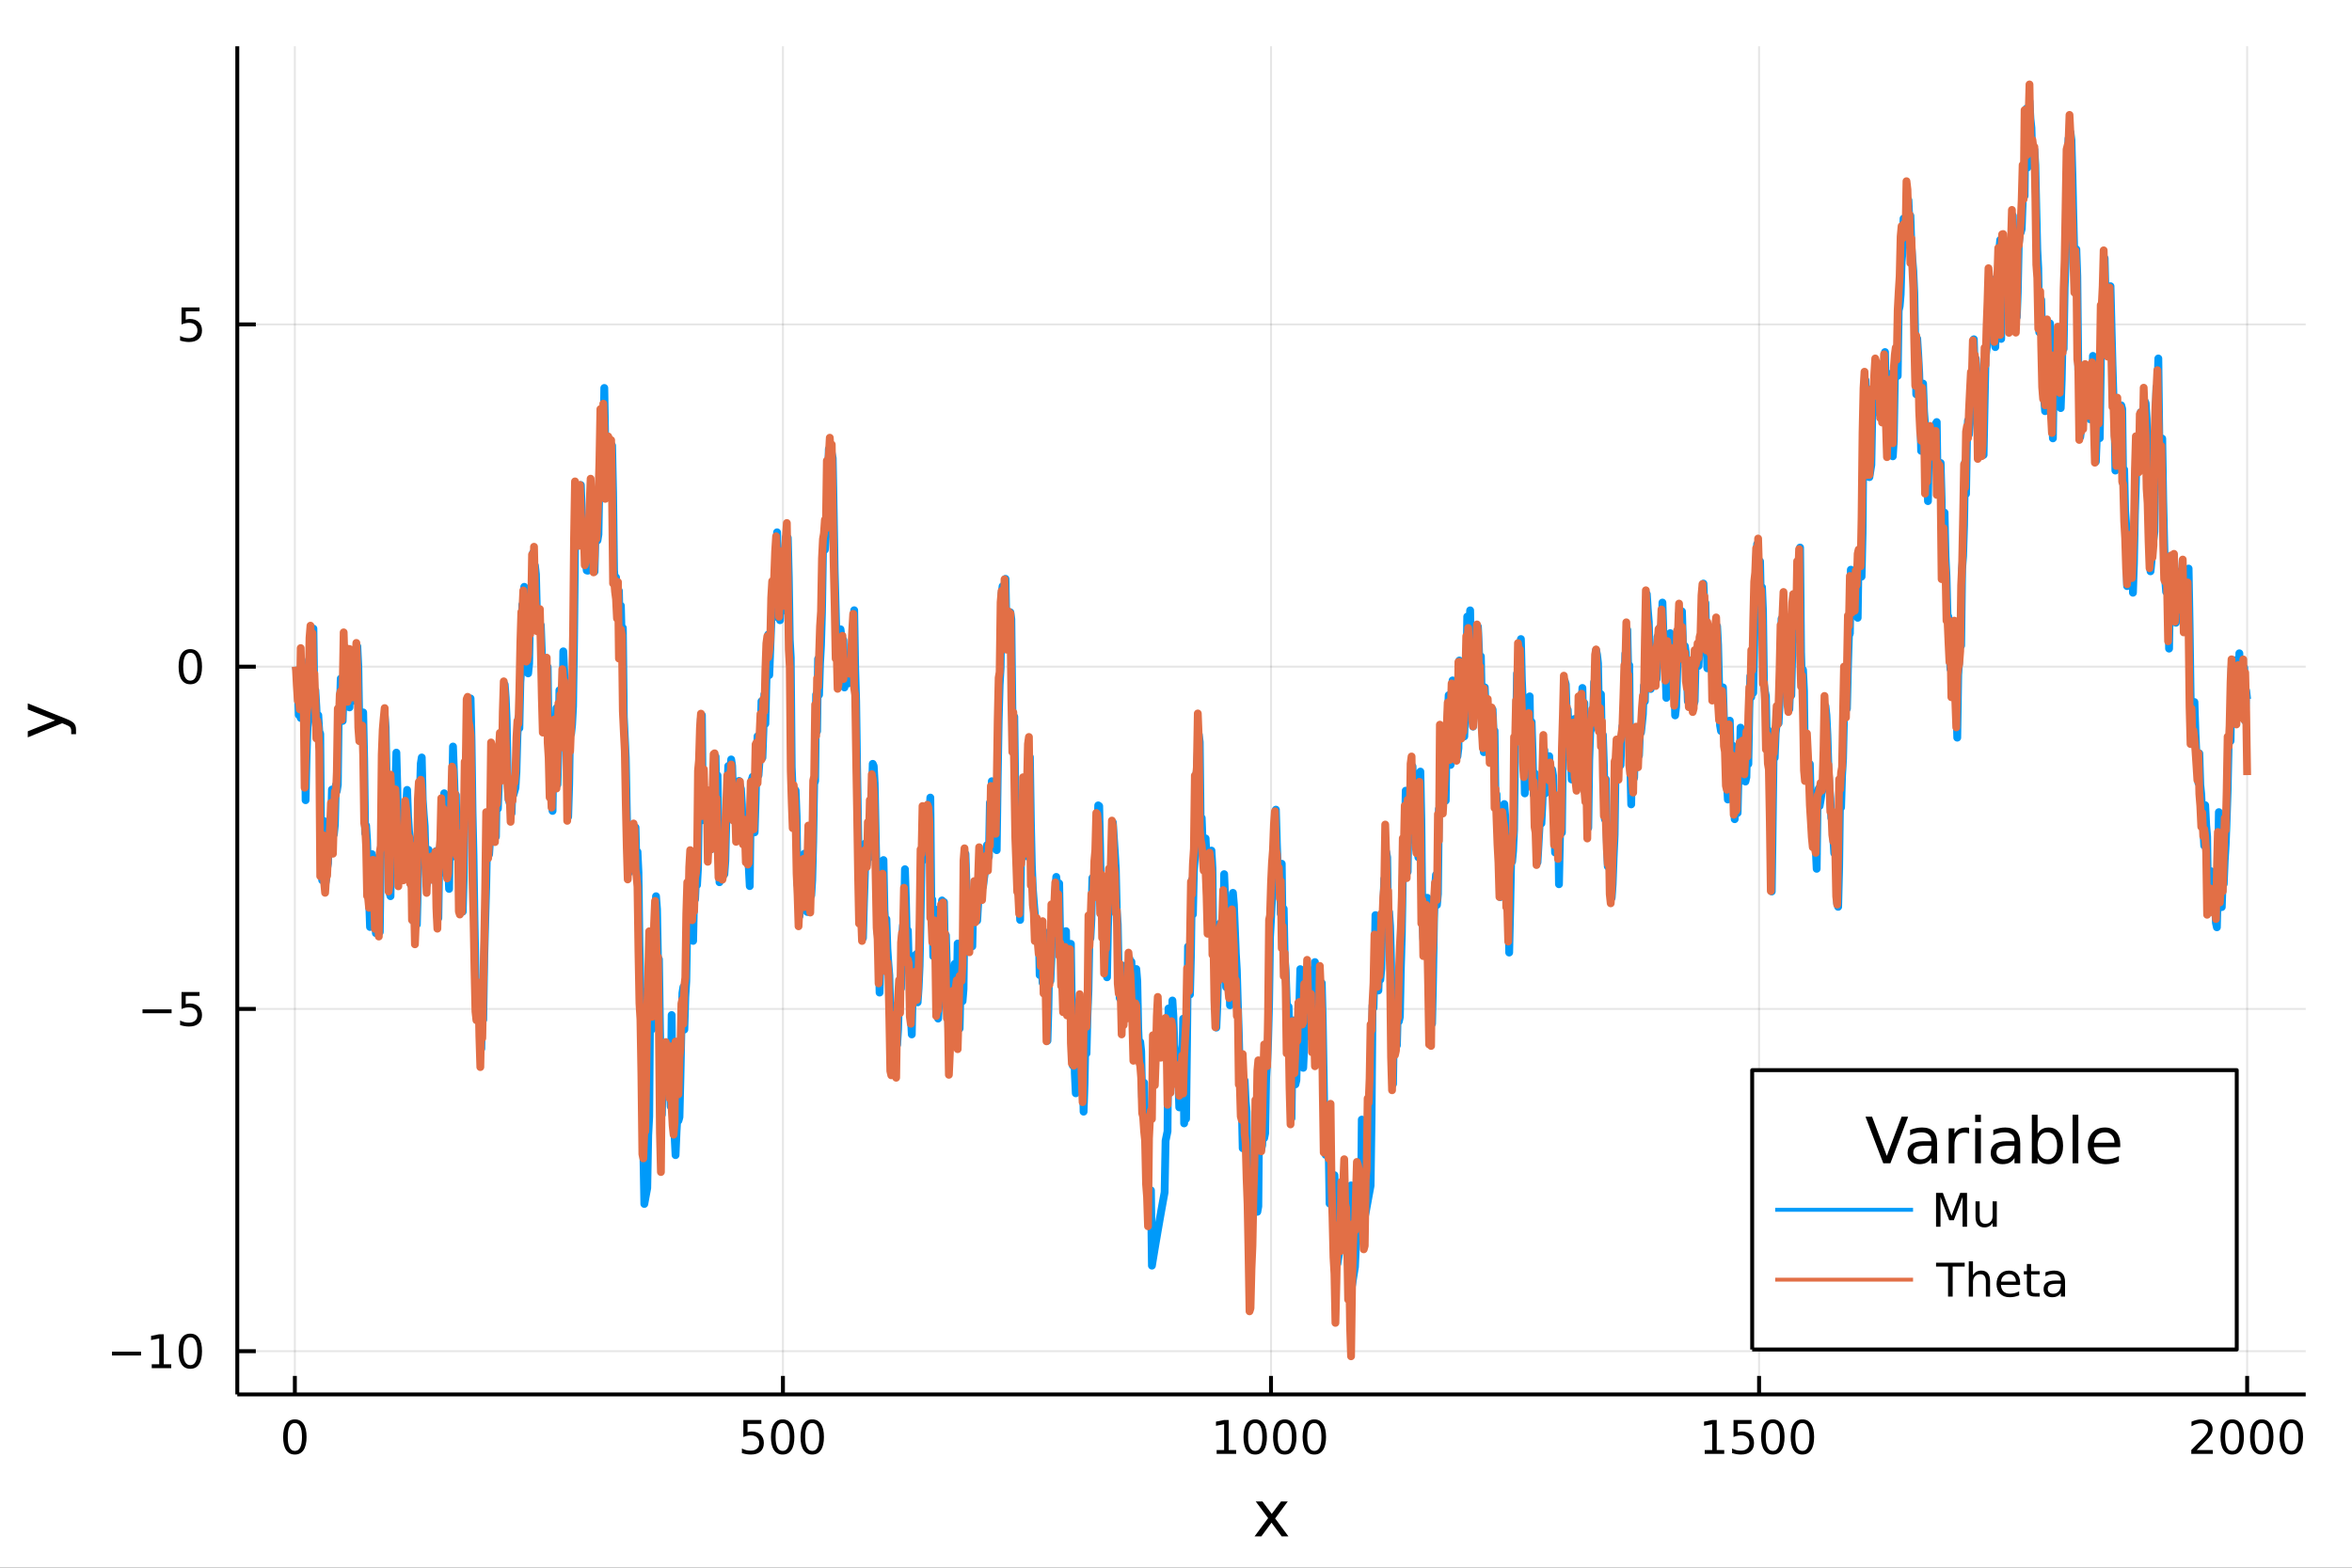 <?xml version="1.0" encoding="utf-8"?>
<svg xmlns="http://www.w3.org/2000/svg" xmlns:xlink="http://www.w3.org/1999/xlink" width="600" height="400" viewBox="0 0 2400 1600">
<rect x="0" y="0" width="2400" height="1600" fill="#333333" stroke="none"/>
<defs>
  <clipPath id="clip090">
    <rect x="0" y="0" width="2400" height="1600"/>
  </clipPath>
</defs>
<path clip-path="url(#clip090)" d="
M0 1600 L2400 1600 L2400 0 L0 0  Z
  " fill="#ffffff" fill-rule="evenodd" fill-opacity="1"/>
<defs>
  <clipPath id="clip091">
    <rect x="480" y="0" width="1681" height="1600"/>
  </clipPath>
</defs>
<path clip-path="url(#clip090)" d="
M242.135 1423.18 L2352.76 1423.18 L2352.76 47.244 L242.135 47.244  Z
  " fill="#ffffff" fill-rule="evenodd" fill-opacity="1"/>
<defs>
  <clipPath id="clip092">
    <rect x="242" y="47" width="2112" height="1377"/>
  </clipPath>
</defs>
<polyline clip-path="url(#clip092)" style="stroke:#000000; stroke-linecap:butt; stroke-linejoin:round; stroke-width:2; stroke-opacity:0.1; fill:none" points="
  300.873,1423.18 300.873,47.244 
  "/>
<polyline clip-path="url(#clip092)" style="stroke:#000000; stroke-linecap:butt; stroke-linejoin:round; stroke-width:2; stroke-opacity:0.1; fill:none" points="
  798.91,1423.18 798.91,47.244 
  "/>
<polyline clip-path="url(#clip092)" style="stroke:#000000; stroke-linecap:butt; stroke-linejoin:round; stroke-width:2; stroke-opacity:0.1; fill:none" points="
  1296.95,1423.18 1296.95,47.244 
  "/>
<polyline clip-path="url(#clip092)" style="stroke:#000000; stroke-linecap:butt; stroke-linejoin:round; stroke-width:2; stroke-opacity:0.1; fill:none" points="
  1794.98,1423.18 1794.98,47.244 
  "/>
<polyline clip-path="url(#clip092)" style="stroke:#000000; stroke-linecap:butt; stroke-linejoin:round; stroke-width:2; stroke-opacity:0.1; fill:none" points="
  2293.02,1423.18 2293.02,47.244 
  "/>
<polyline clip-path="url(#clip090)" style="stroke:#000000; stroke-linecap:butt; stroke-linejoin:round; stroke-width:4; stroke-opacity:1; fill:none" points="
  242.135,1423.18 2352.76,1423.18 
  "/>
<polyline clip-path="url(#clip090)" style="stroke:#000000; stroke-linecap:butt; stroke-linejoin:round; stroke-width:4; stroke-opacity:1; fill:none" points="
  300.873,1423.18 300.873,1404.28 
  "/>
<polyline clip-path="url(#clip090)" style="stroke:#000000; stroke-linecap:butt; stroke-linejoin:round; stroke-width:4; stroke-opacity:1; fill:none" points="
  798.91,1423.18 798.91,1404.28 
  "/>
<polyline clip-path="url(#clip090)" style="stroke:#000000; stroke-linecap:butt; stroke-linejoin:round; stroke-width:4; stroke-opacity:1; fill:none" points="
  1296.95,1423.18 1296.95,1404.28 
  "/>
<polyline clip-path="url(#clip090)" style="stroke:#000000; stroke-linecap:butt; stroke-linejoin:round; stroke-width:4; stroke-opacity:1; fill:none" points="
  1794.98,1423.18 1794.98,1404.28 
  "/>
<polyline clip-path="url(#clip090)" style="stroke:#000000; stroke-linecap:butt; stroke-linejoin:round; stroke-width:4; stroke-opacity:1; fill:none" points="
  2293.02,1423.18 2293.02,1404.28 
  "/>
<path clip-path="url(#clip090)" d="M300.873 1452.37 Q297.262 1452.37 295.433 1455.94 Q293.628 1459.48 293.628 1466.61 Q293.628 1473.71 295.433 1477.28 Q297.262 1480.82 300.873 1480.82 Q304.507 1480.82 306.313 1477.28 Q308.142 1473.71 308.142 1466.61 Q308.142 1459.48 306.313 1455.94 Q304.507 1452.37 300.873 1452.37 M300.873 1448.67 Q306.683 1448.67 309.739 1453.27 Q312.818 1457.86 312.818 1466.61 Q312.818 1475.33 309.739 1479.94 Q306.683 1484.52 300.873 1484.52 Q295.063 1484.52 291.984 1479.94 Q288.929 1475.33 288.929 1466.61 Q288.929 1457.86 291.984 1453.27 Q295.063 1448.67 300.873 1448.67 Z" fill="#000000" fill-rule="evenodd" fill-opacity="1" /><path clip-path="url(#clip090)" d="M758.528 1449.29 L776.885 1449.29 L776.885 1453.23 L762.811 1453.23 L762.811 1461.7 Q763.829 1461.35 764.848 1461.19 Q765.866 1461 766.885 1461 Q772.672 1461 776.052 1464.18 Q779.431 1467.35 779.431 1472.76 Q779.431 1478.34 775.959 1481.44 Q772.487 1484.52 766.167 1484.52 Q763.991 1484.52 761.723 1484.15 Q759.478 1483.78 757.07 1483.04 L757.07 1478.34 Q759.153 1479.48 761.376 1480.03 Q763.598 1480.59 766.075 1480.59 Q770.079 1480.59 772.417 1478.48 Q774.755 1476.38 774.755 1472.76 Q774.755 1469.15 772.417 1467.05 Q770.079 1464.94 766.075 1464.94 Q764.2 1464.94 762.325 1465.36 Q760.473 1465.77 758.528 1466.65 L758.528 1449.29 Z" fill="#000000" fill-rule="evenodd" fill-opacity="1" /><path clip-path="url(#clip090)" d="M798.644 1452.37 Q795.033 1452.37 793.204 1455.94 Q791.399 1459.48 791.399 1466.61 Q791.399 1473.71 793.204 1477.28 Q795.033 1480.82 798.644 1480.82 Q802.278 1480.82 804.084 1477.28 Q805.912 1473.71 805.912 1466.61 Q805.912 1459.48 804.084 1455.94 Q802.278 1452.37 798.644 1452.37 M798.644 1448.67 Q804.454 1448.67 807.51 1453.27 Q810.588 1457.86 810.588 1466.61 Q810.588 1475.33 807.51 1479.94 Q804.454 1484.52 798.644 1484.52 Q792.834 1484.52 789.755 1479.94 Q786.7 1475.33 786.7 1466.61 Q786.7 1457.86 789.755 1453.27 Q792.834 1448.67 798.644 1448.67 Z" fill="#000000" fill-rule="evenodd" fill-opacity="1" /><path clip-path="url(#clip090)" d="M828.806 1452.37 Q825.195 1452.37 823.366 1455.94 Q821.561 1459.48 821.561 1466.61 Q821.561 1473.71 823.366 1477.28 Q825.195 1480.82 828.806 1480.82 Q832.44 1480.82 834.246 1477.28 Q836.074 1473.71 836.074 1466.61 Q836.074 1459.48 834.246 1455.94 Q832.44 1452.37 828.806 1452.37 M828.806 1448.67 Q834.616 1448.67 837.672 1453.27 Q840.75 1457.86 840.75 1466.61 Q840.75 1475.33 837.672 1479.94 Q834.616 1484.52 828.806 1484.52 Q822.996 1484.52 819.917 1479.94 Q816.861 1475.33 816.861 1466.61 Q816.861 1457.86 819.917 1453.27 Q822.996 1448.67 828.806 1448.67 Z" fill="#000000" fill-rule="evenodd" fill-opacity="1" /><path clip-path="url(#clip090)" d="M1241.47 1479.92 L1249.11 1479.92 L1249.11 1453.55 L1240.8 1455.22 L1240.8 1450.96 L1249.07 1449.29 L1253.74 1449.29 L1253.74 1479.92 L1261.38 1479.92 L1261.38 1483.85 L1241.47 1483.85 L1241.47 1479.92 Z" fill="#000000" fill-rule="evenodd" fill-opacity="1" /><path clip-path="url(#clip090)" d="M1280.82 1452.37 Q1277.21 1452.37 1275.38 1455.94 Q1273.58 1459.48 1273.58 1466.61 Q1273.58 1473.71 1275.38 1477.28 Q1277.21 1480.82 1280.82 1480.82 Q1284.46 1480.82 1286.26 1477.28 Q1288.09 1473.71 1288.09 1466.61 Q1288.09 1459.48 1286.26 1455.94 Q1284.46 1452.37 1280.82 1452.37 M1280.82 1448.67 Q1286.63 1448.67 1289.69 1453.27 Q1292.77 1457.86 1292.77 1466.61 Q1292.77 1475.33 1289.69 1479.94 Q1286.63 1484.52 1280.82 1484.52 Q1275.01 1484.52 1271.94 1479.94 Q1268.88 1475.33 1268.88 1466.61 Q1268.88 1457.86 1271.94 1453.27 Q1275.01 1448.67 1280.82 1448.67 Z" fill="#000000" fill-rule="evenodd" fill-opacity="1" /><path clip-path="url(#clip090)" d="M1310.99 1452.37 Q1307.38 1452.37 1305.55 1455.94 Q1303.74 1459.48 1303.74 1466.61 Q1303.74 1473.71 1305.55 1477.28 Q1307.38 1480.82 1310.99 1480.82 Q1314.62 1480.82 1316.43 1477.28 Q1318.26 1473.71 1318.26 1466.61 Q1318.26 1459.48 1316.43 1455.94 Q1314.62 1452.37 1310.99 1452.37 M1310.99 1448.67 Q1316.8 1448.67 1319.85 1453.27 Q1322.93 1457.86 1322.93 1466.61 Q1322.93 1475.33 1319.85 1479.94 Q1316.8 1484.52 1310.99 1484.52 Q1305.18 1484.52 1302.1 1479.94 Q1299.04 1475.33 1299.04 1466.61 Q1299.04 1457.86 1302.1 1453.27 Q1305.18 1448.67 1310.99 1448.67 Z" fill="#000000" fill-rule="evenodd" fill-opacity="1" /><path clip-path="url(#clip090)" d="M1341.15 1452.37 Q1337.54 1452.37 1335.71 1455.94 Q1333.9 1459.48 1333.9 1466.61 Q1333.9 1473.71 1335.71 1477.28 Q1337.54 1480.82 1341.15 1480.82 Q1344.78 1480.82 1346.59 1477.28 Q1348.42 1473.71 1348.42 1466.61 Q1348.42 1459.48 1346.59 1455.94 Q1344.78 1452.37 1341.15 1452.37 M1341.15 1448.67 Q1346.96 1448.67 1350.01 1453.27 Q1353.09 1457.86 1353.09 1466.61 Q1353.09 1475.33 1350.01 1479.94 Q1346.96 1484.52 1341.15 1484.52 Q1335.34 1484.52 1332.26 1479.94 Q1329.2 1475.33 1329.2 1466.61 Q1329.2 1457.86 1332.26 1453.27 Q1335.34 1448.67 1341.15 1448.67 Z" fill="#000000" fill-rule="evenodd" fill-opacity="1" /><path clip-path="url(#clip090)" d="M1739.51 1479.92 L1747.15 1479.92 L1747.15 1453.55 L1738.84 1455.22 L1738.84 1450.96 L1747.1 1449.29 L1751.78 1449.29 L1751.78 1479.92 L1759.42 1479.92 L1759.42 1483.85 L1739.51 1483.85 L1739.51 1479.92 Z" fill="#000000" fill-rule="evenodd" fill-opacity="1" /><path clip-path="url(#clip090)" d="M1768.91 1449.29 L1787.26 1449.29 L1787.26 1453.23 L1773.19 1453.23 L1773.19 1461.7 Q1774.21 1461.35 1775.23 1461.19 Q1776.25 1461 1777.26 1461 Q1783.05 1461 1786.43 1464.18 Q1789.81 1467.35 1789.81 1472.76 Q1789.81 1478.34 1786.34 1481.44 Q1782.87 1484.52 1776.55 1484.52 Q1774.37 1484.52 1772.1 1484.15 Q1769.86 1483.78 1767.45 1483.04 L1767.45 1478.34 Q1769.53 1479.48 1771.76 1480.03 Q1773.98 1480.59 1776.45 1480.59 Q1780.46 1480.59 1782.8 1478.48 Q1785.13 1476.38 1785.13 1472.76 Q1785.13 1469.15 1782.8 1467.05 Q1780.46 1464.94 1776.45 1464.94 Q1774.58 1464.94 1772.7 1465.36 Q1770.85 1465.77 1768.91 1466.65 L1768.91 1449.29 Z" fill="#000000" fill-rule="evenodd" fill-opacity="1" /><path clip-path="url(#clip090)" d="M1809.02 1452.37 Q1805.41 1452.37 1803.58 1455.94 Q1801.78 1459.48 1801.78 1466.61 Q1801.78 1473.71 1803.58 1477.28 Q1805.41 1480.82 1809.02 1480.82 Q1812.66 1480.82 1814.46 1477.28 Q1816.29 1473.71 1816.29 1466.61 Q1816.29 1459.48 1814.46 1455.94 Q1812.66 1452.37 1809.02 1452.37 M1809.02 1448.67 Q1814.83 1448.67 1817.89 1453.27 Q1820.97 1457.86 1820.97 1466.61 Q1820.97 1475.33 1817.89 1479.94 Q1814.83 1484.52 1809.02 1484.52 Q1803.21 1484.52 1800.13 1479.94 Q1797.08 1475.33 1797.08 1466.61 Q1797.08 1457.86 1800.13 1453.27 Q1803.21 1448.67 1809.02 1448.67 Z" fill="#000000" fill-rule="evenodd" fill-opacity="1" /><path clip-path="url(#clip090)" d="M1839.19 1452.37 Q1835.57 1452.37 1833.75 1455.94 Q1831.94 1459.48 1831.94 1466.61 Q1831.94 1473.71 1833.75 1477.28 Q1835.57 1480.82 1839.19 1480.82 Q1842.82 1480.82 1844.63 1477.28 Q1846.45 1473.71 1846.45 1466.61 Q1846.45 1459.48 1844.63 1455.94 Q1842.82 1452.37 1839.19 1452.37 M1839.19 1448.67 Q1845 1448.67 1848.05 1453.27 Q1851.13 1457.86 1851.13 1466.61 Q1851.13 1475.33 1848.05 1479.94 Q1845 1484.52 1839.19 1484.52 Q1833.38 1484.52 1830.3 1479.94 Q1827.24 1475.33 1827.24 1466.61 Q1827.24 1457.86 1830.3 1453.27 Q1833.38 1448.67 1839.19 1448.67 Z" fill="#000000" fill-rule="evenodd" fill-opacity="1" /><path clip-path="url(#clip090)" d="M2241.63 1479.92 L2257.95 1479.92 L2257.95 1483.85 L2236.01 1483.85 L2236.01 1479.92 Q2238.67 1477.16 2243.25 1472.53 Q2247.86 1467.88 2249.04 1466.54 Q2251.29 1464.01 2252.17 1462.28 Q2253.07 1460.52 2253.07 1458.83 Q2253.07 1456.07 2251.12 1454.34 Q2249.2 1452.6 2246.1 1452.6 Q2243.9 1452.6 2241.45 1453.37 Q2239.02 1454.13 2236.24 1455.68 L2236.24 1450.96 Q2239.06 1449.82 2241.52 1449.25 Q2243.97 1448.67 2246.01 1448.67 Q2251.38 1448.67 2254.57 1451.35 Q2257.77 1454.04 2257.77 1458.53 Q2257.77 1460.66 2256.96 1462.58 Q2256.17 1464.48 2254.06 1467.07 Q2253.48 1467.74 2250.38 1470.96 Q2247.28 1474.15 2241.63 1479.92 Z" fill="#000000" fill-rule="evenodd" fill-opacity="1" /><path clip-path="url(#clip090)" d="M2277.77 1452.37 Q2274.16 1452.37 2272.33 1455.94 Q2270.52 1459.48 2270.52 1466.61 Q2270.52 1473.71 2272.33 1477.28 Q2274.16 1480.82 2277.77 1480.82 Q2281.4 1480.82 2283.21 1477.28 Q2285.04 1473.71 2285.04 1466.61 Q2285.04 1459.48 2283.21 1455.94 Q2281.4 1452.37 2277.77 1452.37 M2277.77 1448.67 Q2283.58 1448.67 2286.63 1453.27 Q2289.71 1457.86 2289.71 1466.61 Q2289.71 1475.33 2286.63 1479.94 Q2283.58 1484.52 2277.77 1484.52 Q2271.96 1484.52 2268.88 1479.94 Q2265.82 1475.33 2265.82 1466.61 Q2265.82 1457.86 2268.88 1453.27 Q2271.96 1448.67 2277.77 1448.67 Z" fill="#000000" fill-rule="evenodd" fill-opacity="1" /><path clip-path="url(#clip090)" d="M2307.93 1452.37 Q2304.32 1452.37 2302.49 1455.94 Q2300.68 1459.48 2300.68 1466.61 Q2300.68 1473.71 2302.49 1477.28 Q2304.32 1480.82 2307.93 1480.82 Q2311.56 1480.82 2313.37 1477.28 Q2315.2 1473.71 2315.2 1466.61 Q2315.2 1459.48 2313.37 1455.94 Q2311.56 1452.37 2307.93 1452.37 M2307.93 1448.67 Q2313.74 1448.67 2316.79 1453.27 Q2319.87 1457.86 2319.87 1466.61 Q2319.87 1475.33 2316.79 1479.94 Q2313.74 1484.52 2307.93 1484.52 Q2302.12 1484.52 2299.04 1479.94 Q2295.98 1475.33 2295.98 1466.61 Q2295.98 1457.86 2299.04 1453.27 Q2302.12 1448.67 2307.93 1448.67 Z" fill="#000000" fill-rule="evenodd" fill-opacity="1" /><path clip-path="url(#clip090)" d="M2338.09 1452.37 Q2334.48 1452.37 2332.65 1455.94 Q2330.85 1459.48 2330.85 1466.61 Q2330.85 1473.71 2332.65 1477.28 Q2334.48 1480.82 2338.09 1480.82 Q2341.72 1480.82 2343.53 1477.28 Q2345.36 1473.71 2345.36 1466.61 Q2345.36 1459.48 2343.53 1455.94 Q2341.72 1452.37 2338.09 1452.37 M2338.09 1448.67 Q2343.9 1448.67 2346.96 1453.27 Q2350.03 1457.86 2350.03 1466.61 Q2350.03 1475.33 2346.96 1479.94 Q2343.9 1484.52 2338.09 1484.52 Q2332.28 1484.52 2329.2 1479.94 Q2326.15 1475.33 2326.15 1466.61 Q2326.15 1457.86 2329.2 1453.27 Q2332.28 1448.67 2338.09 1448.67 Z" fill="#000000" fill-rule="evenodd" fill-opacity="1" /><path clip-path="url(#clip090)" d="M1314.06 1532.4 L1301.17 1549.74 L1314.73 1568.04 L1307.82 1568.04 L1297.45 1554.04 L1287.07 1568.04 L1280.16 1568.04 L1294.01 1549.39 L1281.34 1532.4 L1288.25 1532.4 L1297.7 1545.1 L1307.15 1532.4 L1314.06 1532.4 Z" fill="#000000" fill-rule="evenodd" fill-opacity="1" /><polyline clip-path="url(#clip092)" style="stroke:#000000; stroke-linecap:butt; stroke-linejoin:round; stroke-width:2; stroke-opacity:0.1; fill:none" points="
  242.135,1379.04 2352.76,1379.04 
  "/>
<polyline clip-path="url(#clip092)" style="stroke:#000000; stroke-linecap:butt; stroke-linejoin:round; stroke-width:2; stroke-opacity:0.1; fill:none" points="
  242.135,1029.73 2352.76,1029.73 
  "/>
<polyline clip-path="url(#clip092)" style="stroke:#000000; stroke-linecap:butt; stroke-linejoin:round; stroke-width:2; stroke-opacity:0.1; fill:none" points="
  242.135,680.413 2352.76,680.413 
  "/>
<polyline clip-path="url(#clip092)" style="stroke:#000000; stroke-linecap:butt; stroke-linejoin:round; stroke-width:2; stroke-opacity:0.1; fill:none" points="
  242.135,331.098 2352.76,331.098 
  "/>
<polyline clip-path="url(#clip090)" style="stroke:#000000; stroke-linecap:butt; stroke-linejoin:round; stroke-width:4; stroke-opacity:1; fill:none" points="
  242.135,1423.18 242.135,47.244 
  "/>
<polyline clip-path="url(#clip090)" style="stroke:#000000; stroke-linecap:butt; stroke-linejoin:round; stroke-width:4; stroke-opacity:1; fill:none" points="
  242.135,1379.04 261.032,1379.04 
  "/>
<polyline clip-path="url(#clip090)" style="stroke:#000000; stroke-linecap:butt; stroke-linejoin:round; stroke-width:4; stroke-opacity:1; fill:none" points="
  242.135,1029.73 261.032,1029.73 
  "/>
<polyline clip-path="url(#clip090)" style="stroke:#000000; stroke-linecap:butt; stroke-linejoin:round; stroke-width:4; stroke-opacity:1; fill:none" points="
  242.135,680.413 261.032,680.413 
  "/>
<polyline clip-path="url(#clip090)" style="stroke:#000000; stroke-linecap:butt; stroke-linejoin:round; stroke-width:4; stroke-opacity:1; fill:none" points="
  242.135,331.098 261.032,331.098 
  "/>
<path clip-path="url(#clip090)" d="M114.26 1379.5 L143.936 1379.5 L143.936 1383.43 L114.26 1383.43 L114.26 1379.5 Z" fill="#000000" fill-rule="evenodd" fill-opacity="1" /><path clip-path="url(#clip090)" d="M154.839 1392.39 L162.477 1392.39 L162.477 1366.02 L154.167 1367.69 L154.167 1363.43 L162.431 1361.76 L167.107 1361.76 L167.107 1392.39 L174.746 1392.39 L174.746 1396.32 L154.839 1396.32 L154.839 1392.39 Z" fill="#000000" fill-rule="evenodd" fill-opacity="1" /><path clip-path="url(#clip090)" d="M194.19 1364.84 Q190.579 1364.84 188.75 1368.41 Q186.945 1371.95 186.945 1379.08 Q186.945 1386.19 188.75 1389.75 Q190.579 1393.29 194.19 1393.29 Q197.825 1393.29 199.63 1389.75 Q201.459 1386.19 201.459 1379.08 Q201.459 1371.95 199.63 1368.41 Q197.825 1364.84 194.19 1364.84 M194.19 1361.14 Q200 1361.14 203.056 1365.75 Q206.135 1370.33 206.135 1379.08 Q206.135 1387.81 203.056 1392.41 Q200 1397 194.19 1397 Q188.38 1397 185.301 1392.41 Q182.246 1387.81 182.246 1379.08 Q182.246 1370.33 185.301 1365.75 Q188.38 1361.14 194.19 1361.14 Z" fill="#000000" fill-rule="evenodd" fill-opacity="1" /><path clip-path="url(#clip090)" d="M145.417 1030.18 L175.093 1030.18 L175.093 1034.12 L145.417 1034.12 L145.417 1030.18 Z" fill="#000000" fill-rule="evenodd" fill-opacity="1" /><path clip-path="url(#clip090)" d="M185.232 1012.45 L203.588 1012.45 L203.588 1016.38 L189.514 1016.38 L189.514 1024.86 Q190.533 1024.51 191.551 1024.35 Q192.57 1024.16 193.588 1024.16 Q199.375 1024.16 202.755 1027.33 Q206.135 1030.5 206.135 1035.92 Q206.135 1041.5 202.662 1044.6 Q199.19 1047.68 192.871 1047.68 Q190.695 1047.68 188.426 1047.31 Q186.181 1046.94 183.774 1046.2 L183.774 1041.5 Q185.857 1042.63 188.079 1043.19 Q190.301 1043.74 192.778 1043.74 Q196.783 1043.74 199.121 1041.64 Q201.459 1039.53 201.459 1035.92 Q201.459 1032.31 199.121 1030.2 Q196.783 1028.1 192.778 1028.1 Q190.903 1028.1 189.028 1028.51 Q187.176 1028.93 185.232 1029.81 L185.232 1012.45 Z" fill="#000000" fill-rule="evenodd" fill-opacity="1" /><path clip-path="url(#clip090)" d="M194.19 666.212 Q190.579 666.212 188.75 669.777 Q186.945 673.318 186.945 680.448 Q186.945 687.554 188.75 691.119 Q190.579 694.661 194.19 694.661 Q197.825 694.661 199.63 691.119 Q201.459 687.554 201.459 680.448 Q201.459 673.318 199.63 669.777 Q197.825 666.212 194.19 666.212 M194.19 662.508 Q200 662.508 203.056 667.115 Q206.135 671.698 206.135 680.448 Q206.135 689.175 203.056 693.781 Q200 698.364 194.19 698.364 Q188.38 698.364 185.301 693.781 Q182.246 689.175 182.246 680.448 Q182.246 671.698 185.301 667.115 Q188.38 662.508 194.19 662.508 Z" fill="#000000" fill-rule="evenodd" fill-opacity="1" /><path clip-path="url(#clip090)" d="M185.232 313.818 L203.588 313.818 L203.588 317.753 L189.514 317.753 L189.514 326.225 Q190.533 325.878 191.551 325.716 Q192.57 325.531 193.588 325.531 Q199.375 325.531 202.755 328.702 Q206.135 331.873 206.135 337.29 Q206.135 342.868 202.662 345.97 Q199.19 349.049 192.871 349.049 Q190.695 349.049 188.426 348.679 Q186.181 348.308 183.774 347.567 L183.774 342.868 Q185.857 344.003 188.079 344.558 Q190.301 345.114 192.778 345.114 Q196.783 345.114 199.121 343.007 Q201.459 340.901 201.459 337.29 Q201.459 333.679 199.121 331.572 Q196.783 329.466 192.778 329.466 Q190.903 329.466 189.028 329.882 Q187.176 330.299 185.232 331.179 L185.232 313.818 Z" fill="#000000" fill-rule="evenodd" fill-opacity="1" /><path clip-path="url(#clip090)" d="M67.314 733.525 Q73.68 736.008 75.622 738.363 Q77.563 740.718 77.563 744.665 L77.563 749.344 L72.662 749.344 L72.662 745.906 Q72.662 743.487 71.516 742.151 Q70.37 740.814 66.105 739.191 L63.431 738.14 L28.356 752.559 L28.356 746.352 L56.238 735.212 L28.356 724.072 L28.356 717.865 L67.314 733.525 Z" fill="#000000" fill-rule="evenodd" fill-opacity="1" /><polyline clip-path="url(#clip092)" style="stroke:#009af9; stroke-linecap:butt; stroke-linejoin:round; stroke-width:8; stroke-opacity:1; fill:none" points="
  301.869,680.413 302.865,685.391 303.861,700.82 304.857,729.665 305.854,723.659 306.85,732.794 307.846,673.596 308.842,691.404 309.838,704.916 310.834,699.142 
  311.83,816.704 312.826,771.177 313.822,741.825 314.818,736.026 315.814,696.028 316.81,661.044 317.806,648.041 318.802,673.57 319.799,641.573 320.795,714.509 
  321.791,704.546 322.787,721.389 323.783,746.477 324.779,729.972 325.775,746.482 326.771,748.821 327.767,881.298 328.763,898.392 329.759,880.409 330.755,838.025 
  331.751,903.304 332.748,898.096 333.744,886.584 334.74,880.872 335.736,854.445 336.732,850.526 337.728,846.591 338.724,805.821 339.72,846.631 340.716,851.507 
  341.712,841.735 342.708,801.425 343.704,807.376 344.7,801.086 345.696,722.527 346.693,727.933 347.689,692.607 348.685,692.552 349.681,735.782 350.677,704.614 
  351.673,674.586 352.669,672.654 353.665,673.592 354.661,690.354 355.657,716.998 356.653,721.989 357.649,672.153 358.645,674.643 359.642,689.938 360.638,715.206 
  361.634,686.318 362.63,681.687 363.626,664.606 364.622,659.733 365.618,679.772 366.614,738.821 367.61,750.925 368.606,756.971 369.602,751.173 370.598,727.091 
  371.594,774.296 372.59,850.199 373.587,842.575 374.583,858.327 375.579,892.987 376.575,916.939 377.571,946.111 378.567,890.171 379.563,871.72 380.559,887.293 
  381.555,882.617 382.551,897.412 383.547,952.388 384.543,875.805 385.539,903.166 386.536,885.053 387.532,951.277 388.528,876.13 389.524,846.092 390.52,776.588 
  391.516,744.28 392.512,730.115 393.508,742.242 394.504,795.663 395.5,817.791 396.496,843.944 397.492,911.29 398.488,914.649 399.484,822.693 400.481,820.133 
  401.477,813.581 402.473,810.178 403.469,802.798 404.465,768.125 405.461,805.284 406.457,853.897 407.453,893.316 408.449,866.333 409.445,893.162 410.441,874.695 
  411.437,887.837 412.433,893.622 413.43,846.749 414.426,822.411 415.422,806.174 416.418,833.33 417.414,848.618 418.41,854.743 419.406,903.214 420.402,860.893 
  421.398,939.696 422.394,899.552 423.39,928.725 424.386,935.752 425.382,943.575 426.378,904.78 427.375,807.362 428.371,812.767 429.367,779.309 430.363,773.092 
  431.359,816.428 432.355,830.947 433.351,843.194 434.347,879.062 435.343,903.355 436.339,900.044 437.335,867.317 438.331,873.307 439.327,884.91 440.324,870.592 
  441.32,874.517 442.316,874.841 443.312,887.37 444.308,882.224 445.304,868.488 446.3,936.325 447.296,937.053 448.292,871.867 449.288,868.896 450.284,860.429 
  451.28,831.405 452.276,871.702 453.272,809.626 454.269,843.065 455.265,892.064 456.261,886.562 457.257,886.311 458.253,907.24 459.249,830.209 460.245,875.157 
  461.241,823.237 462.237,761.9 463.233,788.811 464.229,818.664 465.225,811.36 466.221,875.062 467.218,870.697 468.214,838.471 469.21,918.115 470.206,921.053 
  471.202,924.966 472.198,930.453 473.194,895.284 474.19,829.775 475.186,784.454 476.182,765.879 477.178,718.201 478.174,715.492 479.17,721.194 480.166,712.853 
  481.163,755.59 482.159,828.437 483.155,872.892 484.151,938.381 485.147,990.267 486.143,1038.74 487.139,1032.07 488.135,1018.66 489.131,1027.69 490.127,1067.97 
  491.123,1070.27 492.119,1027.75 493.115,1040.66 494.112,977.741 495.108,940.765 496.104,905.671 497.1,856.559 498.096,844.05 499.092,872.026 500.088,856.457 
  501.084,835.687 502.08,765.301 503.076,771.36 504.072,817.61 505.068,842.179 506.064,853.946 507.06,787.56 508.057,825.328 509.053,797.947 510.049,766.968 
  511.045,754.98 512.041,792.85 513.037,778.422 514.033,722.896 515.029,698.699 516.025,712.043 517.021,735.621 518.017,792.321 519.013,815.894 520.009,819.322 
  521.006,821.229 522.002,829.972 522.998,803.826 523.994,811.021 524.99,807.6 525.986,803.962 526.982,787.424 527.978,751.118 528.974,732.354 529.97,743.165 
  530.966,696.638 531.962,681.329 532.958,617.233 533.954,630.957 534.951,598.899 535.947,631.004 536.943,627.697 537.939,671.323 538.935,687.256 539.931,677.172 
  540.927,622.338 541.923,637.886 542.919,617.324 543.915,564.191 544.911,618.485 545.907,577.305 546.903,586.15 547.9,627.643 548.896,640.485 549.892,632.678 
  550.888,639.14 551.884,638.138 552.88,665.699 553.876,706.723 554.872,724.492 555.868,706.281 556.864,676.332 557.86,697.075 558.856,680.813 559.852,752.166 
  560.848,775.972 561.845,806.348 562.841,819.698 563.837,827.629 564.833,760.343 565.829,765.949 566.825,747.572 567.821,722.663 568.817,800.688 569.813,768.096 
  570.809,704.508 571.805,732.072 572.801,707.169 573.797,737.725 574.794,664.753 575.79,686.544 576.786,698.754 577.782,759.423 578.778,743.097 579.774,833.611 
  580.77,800.861 581.766,736.792 582.762,748.895 583.758,739.806 584.754,720.98 585.75,653.884 586.746,556.471 587.742,514.23 588.739,544.084 589.735,547.092 
  590.731,552.767 591.727,545.52 592.723,495.061 593.719,523.693 594.715,546.683 595.711,544.289 596.707,539.739 597.703,572.152 598.699,582.209 599.695,582.479 
  600.691,582.035 601.688,548.957 602.684,521.871 603.68,504.367 604.676,532.054 605.672,544.369 606.668,583.361 607.664,544.223 608.66,520.32 609.656,551.619 
  610.652,545.45 611.648,489.998 612.644,471.486 613.64,421.775 614.636,452.934 615.633,467.28 616.629,395.951 617.625,454.601 618.621,507.931 619.617,507.288 
  620.613,447.466 621.609,473.817 622.605,472.295 623.601,466.377 624.597,454.777 625.593,502.851 626.589,581.642 627.585,597.353 628.582,589.202 629.578,615.841 
  630.574,622.355 631.57,603.102 632.566,650.295 633.562,618.172 634.558,659.136 635.554,640.862 636.55,731.685 637.546,752.386 638.542,773.135 639.538,824.959 
  640.534,875.785 641.53,890.84 642.527,876.707 643.523,869.822 644.519,882.28 645.515,886.686 646.511,883.792 647.507,851.936 648.503,844.464 649.499,886.634 
  650.495,869.308 651.491,890.582 652.487,963.491 653.483,1007.96 654.479,1019.03 655.476,1079.41 656.472,1173.76 657.468,1228.76 658.464,1223.28 659.46,1217.85 
  660.456,1212.47 661.452,1158.57 662.448,1139.5 663.444,1020.76 664.44,1023.75 665.436,1050.41 666.432,1049.1 667.428,958.96 668.424,955.279 669.421,914.7 
  670.417,928.01 671.413,980.643 672.409,979.063 673.405,1047.68 674.401,1104.4 675.397,1137.57 676.393,1098.21 677.389,1099.87 678.385,1098.84 679.381,1115.75 
  680.377,1089.12 681.373,1081.75 682.37,1071.86 683.366,1099.76 684.362,1129.22 685.358,1035.94 686.354,1127.3 687.35,1102.96 688.346,1159.2 689.342,1178.94 
  690.338,1155.18 691.334,1137.55 692.33,1143.75 693.326,1140.1 694.322,1098.99 695.318,1050.16 696.315,1013.55 697.311,1007.36 698.307,1050.81 699.303,1017.39 
  700.299,1001.3 701.295,940.321 702.291,905.738 703.287,927.686 704.283,885.235 705.279,891.944 706.275,869.757 707.271,960.297 708.267,913.701 709.264,917.913 
  710.26,896.481 711.256,903.32 712.252,885.469 713.248,807.562 714.244,770.662 715.24,733.359 716.236,729.909 717.232,837.137 718.228,808.529 719.224,805.732 
  720.22,815.443 721.216,833.476 722.212,827.739 723.209,863.251 724.205,860.821 725.201,852.933 726.197,866.642 727.193,830.466 728.189,817.182 729.185,774.456 
  730.181,772.123 731.177,829.825 732.173,791.35 733.169,847.252 734.165,900.421 735.161,860.898 736.158,887.859 737.154,882.811 738.15,890.706 739.146,892.254 
  740.142,878.528 741.138,837.746 742.134,810.028 743.13,781.781 744.126,787.407 745.122,789.491 746.118,775.099 747.114,781.754 748.11,816.466 749.106,837.163 
  750.103,815.492 751.099,832.373 752.095,857.322 753.091,815.709 754.087,797.003 755.083,801.941 756.079,805.198 757.075,821.229 758.071,857.932 759.067,838.893 
  760.063,839.564 761.059,863.117 762.055,873.93 763.052,871.094 764.048,885.019 765.044,904.366 766.04,823.723 767.036,795.958 768.032,792.721 769.028,828.978 
  770.024,849.527 771.02,816.991 772.016,775.879 773.012,751.406 774.008,791.235 775.004,776.336 776,761.753 776.997,715.744 777.993,773.342 778.989,746.023 
  779.985,708.566 780.981,738.716 781.977,698.06 782.973,662.226 783.969,647.502 784.965,688.978 785.961,663.311 786.957,637.843 787.953,610.642 788.949,594.452 
  789.946,629.807 790.942,614.354 791.938,590.129 792.934,543.259 793.93,572.62 794.926,575.3 795.922,633.016 796.918,612.636 797.914,563.997 798.91,623.369 
  799.906,595.645 800.902,579.91 801.898,548.475 802.894,553.093 803.891,548.957 804.887,588.814 805.883,652.974 806.879,671.216 807.875,782.967 808.871,807.553 
  809.867,827.729 810.863,805.381 811.859,806.817 812.855,832.762 813.851,903.404 814.847,885.88 815.843,934.92 816.84,924.729 817.836,899.953 818.832,880.077 
  819.828,922.722 820.824,871.258 821.82,919.686 822.816,914.71 823.812,930.793 824.808,875.96 825.804,852.7 826.8,875.671 827.796,913.819 828.792,898.581 
  829.788,859.638 830.785,799.866 831.781,797.193 832.777,708.926 833.773,746.328 834.769,672.503 835.765,709.205 836.761,677.276 837.757,658.412 838.753,624.995 
  839.749,563.786 840.745,559.217 841.741,561.068 842.737,547.439 843.734,545.451 844.73,506.733 845.726,458.381 846.722,474.573 847.718,455.724 848.714,462.792 
  849.71,467.587 850.706,521.703 851.702,582.938 852.698,619.216 853.694,656.973 854.69,663.313 855.686,685.728 856.682,699.016 857.679,642.237 858.675,650.038 
  859.671,667.676 860.667,653.446 861.663,701.652 862.659,679.275 863.655,684.991 864.651,693.409 865.647,697.548 866.643,692.056 867.639,686.234 868.635,668.013 
  869.631,674.599 870.628,653.94 871.624,622.811 872.62,682.07 873.616,715.509 874.612,786.036 875.608,843.371 876.604,898.891 877.6,924.469 878.596,919.896 
  879.592,937.748 880.588,957.261 881.584,921.264 882.58,890.761 883.576,860.226 884.573,882.388 885.569,870.126 886.565,846.862 887.561,874.948 888.557,831.217 
  889.553,822.074 890.549,779.571 891.545,781.799 892.541,799.653 893.537,851.063 894.533,897.459 895.529,951.953 896.525,961.001 897.522,1013.06 898.518,977.731 
  899.514,969.753 900.51,941.579 901.506,877.787 902.502,928.615 903.498,945.607 904.494,938.034 905.49,968.158 906.486,983.366 907.482,995.581 908.478,1031.78 
  909.474,1081.83 910.47,1096.36 911.467,1046.67 912.463,1065.48 913.459,1034.01 914.455,1026.23 915.451,1066.2 916.447,1050.3 917.443,1012.97 918.439,1002.1 
  919.435,1008.75 920.431,957.621 921.427,944.318 922.423,943.382 923.419,887.127 924.416,919.653 925.412,961.266 926.408,949.624 927.404,988.767 928.4,994.437 
  929.396,1037.59 930.392,1055.76 931.388,1009.51 932.384,1018.05 933.38,1017.29 934.376,974.491 935.372,973.684 936.368,1023.03 937.365,1008.35 938.361,985.733 
  939.357,937.173 940.353,876.642 941.349,878.661 942.345,827.875 943.341,861.057 944.337,850.551 945.333,871.508 946.329,872.458 947.325,821.643 948.321,833.909 
  949.317,814.017 950.313,920.701 951.31,918.08 952.306,975.882 953.302,971.88 954.298,928.273 955.294,948.903 956.29,994.934 957.286,1039.6 958.282,1022.07 
  959.278,1004.92 960.274,953.032 961.27,919.008 962.266,978.548 963.262,920.648 964.259,975.568 965.255,954.536 966.251,989.953 967.247,1025.67 968.243,1069.33 
  969.239,1055.19 970.235,1043.89 971.231,1047.26 972.227,1033.64 973.223,1000.14 974.219,983.66 975.215,1007.16 976.211,1017.36 977.207,962.942 978.204,1048.56 
  979.2,1049.76 980.196,1002.36 981.192,1011.62 982.188,1021.81 983.184,1009.55 984.18,933.705 985.176,871.525 986.172,901.39 987.168,947.665 988.164,927.191 
  989.16,951.071 990.156,947.901 991.153,927.825 992.149,965.842 993.145,922.372 994.141,939.214 995.137,913.199 996.133,930.702 997.129,939.57 998.125,922.351 
  999.121,899.023 1000.12,876.634 1001.11,880.214 1002.11,895.201 1003.11,904.675 1004.1,896.571 1005.1,889.355 1006.09,872.798 1007.09,862.59 1008.09,867.112 
  1009.08,874.433 1010.08,819.287 1011.07,847.871 1012.07,797.308 1013.07,830.63 1014.06,829.885 1015.06,821.172 1016.05,838.687 1017.05,867.69 1018.05,793.644 
  1019.04,736.138 1020.04,699.046 1021.03,681.507 1022.03,605.937 1023.03,598.315 1024.02,620.125 1025.02,641.955 1026.02,590.771 1027.01,640.374 1028.01,661.142 
  1029,657.228 1030,633.925 1031,624.931 1031.99,632.002 1032.99,720.816 1033.98,763.807 1034.98,731.542 1035.98,806.059 1036.97,862.974 1037.97,886.059 
  1038.96,911.459 1039.96,913.287 1040.96,938.899 1041.95,871.471 1042.95,874.878 1043.94,866.661 1044.94,807.15 1045.94,830.182 1046.93,857.588 1047.93,873.982 
  1048.92,793.827 1049.92,774.267 1050.92,772.708 1051.91,838.39 1052.91,883.825 1053.91,907.084 1054.9,920.312 1055.9,932.294 1056.89,944.675 1057.89,958.743 
  1058.89,961.329 1059.88,946.548 1060.88,995.169 1061.87,958.879 1062.87,977.397 1063.87,1003.09 1064.86,950.452 1065.86,987.898 1066.85,990.62 1067.85,988.725 
  1068.85,1062.19 1069.84,1026.89 1070.84,968.704 1071.83,1001.15 1072.83,979.232 1073.83,924.126 1074.82,936.274 1075.82,928.116 1076.81,910.481 1077.81,894.963 
  1078.81,904.338 1079.8,918.583 1080.8,901.632 1081.8,959.677 1082.79,966.513 1083.79,1004.23 1084.78,981.385 1085.78,1025.56 1086.78,1022.64 1087.77,950.325 
  1088.77,1009.15 1089.76,1017.28 1090.76,1001.68 1091.76,1010.31 1092.75,963.299 1093.75,1033.6 1094.74,1087.58 1095.74,1031.42 1096.74,1095.48 1097.73,1115.83 
  1098.73,1094.82 1099.72,1041.9 1100.72,1106.45 1101.72,1045.32 1102.71,1058.38 1103.71,1057.42 1104.7,1075.65 1105.7,1134.58 1106.7,1106.15 1107.69,1053.24 
  1108.69,1075.19 1109.69,1035.13 1110.68,1010.97 1111.68,955.35 1112.67,957.512 1113.67,938.768 1114.67,896.059 1115.66,914.601 1116.66,910.882 1117.65,899.507 
  1118.65,875.579 1119.65,852.447 1120.64,821.979 1121.64,822.705 1122.63,869.137 1123.63,933.42 1124.63,899.784 1125.62,947.912 1126.62,926.6 1127.61,970.231 
  1128.61,948.622 1129.61,997.452 1130.6,945.848 1131.6,920.127 1132.6,892.809 1133.59,909.52 1134.59,878.632 1135.58,839.433 1136.58,854.681 1137.58,869.936 
  1138.57,886.482 1139.57,929.91 1140.56,943.348 1141.56,994.924 1142.56,1018.71 1143.55,993.731 1144.55,1007.13 1145.54,1038.69 1146.54,985.624 1147.54,998.419 
  1148.53,1020.53 1149.53,988.31 1150.52,1032.95 1151.52,1008.05 1152.52,978.355 1153.51,995.055 1154.51,981.557 1155.5,1008.81 1156.5,1029.15 1157.5,1061.25 
  1158.49,1045.57 1159.49,989.016 1160.49,1001.36 1161.48,1050.66 1162.48,1073.27 1163.47,1063.39 1164.47,1072.95 1165.47,1119.96 1166.46,1108.44 1167.46,1105.04 
  1168.45,1146.02 1169.45,1151.47 1170.45,1146.76 1171.44,1231.22 1172.44,1225.71 1173.43,1220.26 1174.43,1214.86 1175.43,1291.73 1176.42,1285.62 1177.42,1279.57 
  1178.41,1273.58 1179.41,1267.65 1180.41,1261.77 1181.4,1255.96 1182.4,1250.2 1183.39,1244.51 1184.39,1238.87 1185.39,1233.28 1186.38,1227.75 1187.38,1222.28 
  1188.38,1216.86 1189.37,1164.27 1190.37,1159.43 1191.36,1154.64 1192.36,1029.23 1193.36,1069.1 1194.35,1073.96 1195.35,1082.09 1196.34,1021.12 1197.34,1037.62 
  1198.34,1066.42 1199.33,1073.85 1200.33,1100.08 1201.32,1104.17 1202.32,1099.51 1203.32,1130.2 1204.31,1118.73 1205.31,1125.36 1206.3,1098.39 1207.3,1039.72 
  1208.3,1146.54 1209.29,1132.25 1210.29,1141.96 1211.28,1060.37 1212.28,966.07 1213.28,988.145 1214.27,1015.04 1215.27,973.812 1216.27,897.964 1217.26,933.219 
  1218.26,888.886 1219.25,875.06 1220.25,794.061 1221.25,786.79 1222.24,767.326 1223.24,749.633 1224.23,757.348 1225.23,848.217 1226.23,834.833 1227.22,862.307 
  1228.22,868.702 1229.21,871.898 1230.21,855.704 1231.21,876.077 1232.2,916.643 1233.2,945.717 1234.19,919.384 1235.19,872.584 1236.19,868.128 1237.18,885.955 
  1238.18,974.475 1239.17,960.013 1240.17,1029.19 1241.17,1048.77 1242.16,1026.63 1243.16,988.571 1244.16,999.994 1245.15,942.461 1246.15,958.836 1247.14,946.781 
  1248.14,973.291 1249.14,892.167 1250.13,916.037 1251.13,1007.49 1252.12,1001.32 1253.12,967.569 1254.12,980.268 1255.11,1026.03 1256.11,977.53 1257.1,964.287 
  1258.1,911.241 1259.1,923.254 1260.09,947.99 1261.09,973.704 1262.08,990.279 1263.08,1024.27 1264.08,1054.39 1265.07,1094.75 1266.07,1095.52 1267.07,1125.06 
  1268.06,1171.91 1269.06,1126.79 1270.05,1102.88 1271.05,1123.97 1272.05,1134.51 1273.04,1204.46 1274.04,1199.22 1275.03,1251.18 1276.03,1245.48 1277.03,1239.83 
  1278.02,1234.23 1279.02,1228.69 1280.01,1223.21 1281.01,1217.78 1282.01,1198.79 1283,1236.77 1284,1231.21 1284.99,1121.02 1285.99,1085.99 1286.99,1172.9 
  1287.98,1168.65 1288.98,1135.09 1289.97,1161.55 1290.97,1156.74 1291.97,1100.15 1292.96,1084.76 1293.96,1062.56 1294.96,1025.09 1295.95,956.398 1296.95,937.747 
  1297.94,918.282 1298.94,880.059 1299.94,864.745 1300.93,848.261 1301.93,826.344 1302.92,860.664 1303.92,888.109 1304.92,897.251 1305.91,890.555 1306.91,932.6 
  1307.9,881.522 1308.9,962.031 1309.9,927.531 1310.89,976.97 1311.89,990.731 1312.88,1018.92 1313.88,1047.04 1314.88,1027.42 1315.87,1059.11 1316.87,1083.84 
  1317.86,1141.28 1318.86,1075.34 1319.86,1041.36 1320.85,1070.95 1321.85,1106.73 1322.85,1102.51 1323.84,1060.84 1324.84,1063.01 1325.83,1026.17 1326.83,989.12 
  1327.83,1028.42 1328.82,1058.4 1329.82,1089.83 1330.81,1068.05 1331.81,1026.77 1332.81,1016.12 1333.8,1000.86 1334.8,989.287 1335.79,1012.52 1336.79,1031.85 
  1337.79,1058.42 1338.78,1031.97 1339.78,1070.76 1340.77,1063.98 1341.77,981.906 1342.77,1059.17 1343.76,1038.27 1344.76,1053.39 1345.75,1043.16 1346.75,1034.51 
  1347.75,1006.86 1348.74,1003.26 1349.74,1041.92 1350.74,1101.03 1351.73,1159 1352.73,1178.71 1353.72,1173.73 1354.72,1171.57 1355.72,1166.66 1356.71,1228.37 
  1357.71,1222.89 1358.7,1217.47 1359.7,1225.49 1360.7,1220.04 1361.69,1199.37 1362.69,1221.7 1363.68,1216.29 1364.68,1289.82 1365.68,1283.72 1366.67,1277.69 
  1367.67,1271.72 1368.66,1265.8 1369.66,1259.95 1370.66,1254.16 1371.65,1248.42 1372.65,1242.74 1373.64,1237.11 1374.64,1231.55 1375.64,1226.04 1376.63,1220.58 
  1377.63,1215.18 1378.63,1209.83 1379.62,1311.79 1380.62,1305.48 1381.61,1299.23 1382.61,1293.04 1383.61,1271.18 1384.6,1265.28 1385.6,1259.43 1386.59,1253.64 
  1387.59,1247.91 1388.59,1242.23 1389.58,1142.67 1390.58,1253.56 1391.57,1247.83 1392.57,1242.16 1393.57,1237.47 1394.56,1231.9 1395.56,1226.39 1396.55,1220.93 
  1397.55,1215.52 1398.55,1210.17 1399.54,1140.82 1400.54,1026.14 1401.54,1028.7 1402.53,992.638 1403.53,933.957 1404.52,968.163 1405.52,995.532 1406.52,1010.91 
  1407.51,984.901 1408.51,999.837 1409.5,988.756 1410.5,936.5 1411.5,930.059 1412.49,897.066 1413.49,925.09 1414.48,869.467 1415.48,874.965 1416.48,940.823 
  1417.47,930.826 1418.47,945.212 1419.46,982.029 1420.46,1070.55 1421.46,1106.34 1422.45,1042.7 1423.45,1058.2 1424.44,1058.28 1425.44,1066.87 1426.44,1026.88 
  1427.43,1042.47 1428.43,1037.85 1429.43,988.536 1430.42,953.948 1431.42,895.159 1432.41,871.823 1433.41,868.213 1434.41,806.972 1435.4,826.829 1436.4,889.709 
  1437.39,825.446 1438.39,839.655 1439.39,857.084 1440.38,794.857 1441.38,782.249 1442.37,831.212 1443.37,810.982 1444.37,811.37 1445.36,861.624 1446.36,866.197 
  1447.35,875.053 1448.35,820.968 1449.35,787.48 1450.34,836.298 1451.34,932.661 1452.33,957.379 1453.33,968.367 1454.33,954.037 1455.32,952.353 1456.32,916.268 
  1457.32,957.547 1458.31,1006.86 1459.31,1010.08 1460.3,1014.71 1461.3,1044.73 1462.3,998.48 1463.29,938.447 1464.29,906.714 1465.28,892.913 1466.28,923.623 
  1467.28,912.42 1468.27,825.685 1469.27,828.246 1470.26,750.023 1471.26,808.516 1472.26,789.52 1473.25,815.353 1474.25,810.82 1475.24,817.129 1476.24,742.756 
  1477.24,733.429 1478.23,709.516 1479.23,728.459 1480.22,780.68 1481.22,758.449 1482.22,694.452 1483.21,711.129 1484.21,759.918 1485.21,754.459 1486.2,767.954 
  1487.2,771.807 1488.19,763.392 1489.19,674.124 1490.19,689.742 1491.18,727.494 1492.18,747.687 1493.17,728.527 1494.17,751.594 1495.17,715.701 1496.16,699.944 
  1497.16,629.302 1498.15,666.249 1499.15,645.289 1500.15,622.944 1501.14,686.497 1502.14,708.661 1503.13,741.543 1504.13,714.982 1505.13,687.124 1506.12,700.275 
  1507.12,679.873 1508.11,639.641 1509.11,662.308 1510.11,691.572 1511.1,669.898 1512.1,718.874 1513.1,753.36 1514.09,767.699 1515.09,701.521 1516.08,725.56 
  1517.08,756.812 1518.08,731.845 1519.07,722.849 1520.07,729.617 1521.06,769.971 1522.06,751.468 1523.06,724.211 1524.05,748.1 1525.05,745.755 1526.04,820.428 
  1527.04,810.569 1528.04,839.568 1529.03,846.012 1530.03,861.83 1531.02,915.616 1532.02,913.822 1533.02,899.907 1534.01,826.832 1535.01,820.613 1536.01,834.267 
  1537,878.161 1538,927.718 1538.99,911.597 1539.99,972.196 1540.99,928.049 1541.98,878.142 1542.98,879.407 1543.97,868.621 1544.97,847.018 1545.97,760.591 
  1546.96,747.96 1547.96,687.428 1548.95,725.377 1549.95,660.265 1550.95,664.335 1551.94,652.218 1552.94,693.729 1553.93,717.775 1554.93,765.565 1555.93,809.762 
  1556.92,750.251 1557.92,738.047 1558.91,733.55 1559.91,751.287 1560.91,710.704 1561.9,785.781 1562.9,736.779 1563.9,769.814 1564.89,811.099 1565.89,789.03 
  1566.88,837.367 1567.88,833.499 1568.88,880.034 1569.87,862.842 1570.87,844.41 1571.86,831.242 1572.86,840.424 1573.86,820.281 1574.85,790.122 1575.85,765.441 
  1576.84,809.729 1577.84,788.847 1578.84,803.931 1579.83,787.027 1580.83,771.749 1581.82,792.47 1582.82,788.132 1583.82,785.493 1584.81,791.869 1585.81,834.785 
  1586.8,870.072 1587.8,865.876 1588.8,836.646 1589.79,828.307 1590.79,902.479 1591.79,855.306 1592.78,822.357 1593.78,849.816 1594.77,765.964 1595.77,736.101 
  1596.77,695.074 1597.76,698.42 1598.76,730.509 1599.75,724.416 1600.75,747.789 1601.75,750.732 1602.74,754.259 1603.74,795.575 1604.73,757.57 1605.73,764.631 
  1606.73,733.743 1607.72,772.745 1608.72,784.006 1609.71,797.387 1610.71,784.52 1611.71,715.041 1612.7,711.764 1613.7,728.094 1614.69,702.127 1615.69,741.837 
  1616.69,717.562 1617.68,803.87 1618.68,793.653 1619.68,798.119 1620.67,844.912 1621.67,775.85 1622.66,747.137 1623.66,743.741 1624.66,733.278 1625.65,727.852 
  1626.65,696.212 1627.64,703.831 1628.64,663.38 1629.64,668.215 1630.63,677.1 1631.63,731.766 1632.62,721.035 1633.62,708.509 1634.62,762.536 1635.61,750.138 
  1636.61,779.709 1637.6,836.13 1638.6,795.295 1639.6,855.519 1640.59,884.26 1641.59,872.413 1642.58,872.35 1643.58,897.87 1644.58,916.349 1645.57,902.466 
  1646.57,875.1 1647.57,852.061 1648.56,782.501 1649.56,777.036 1650.55,759.111 1651.55,769.95 1652.55,782.178 1653.54,780.97 1654.54,755.855 1655.53,741.208 
  1656.53,747.139 1657.53,700.708 1658.52,667.054 1659.52,694.071 1660.51,642.853 1661.51,687.143 1662.51,678.895 1663.5,777.822 1664.5,820.969 1665.49,753.592 
  1666.49,795.969 1667.49,793.809 1668.48,750.658 1669.48,749.225 1670.48,745.548 1671.47,759.671 1672.47,771.064 1673.46,745.666 1674.46,747.705 1675.46,738.748 
  1676.45,728.536 1677.45,699.797 1678.44,715.822 1679.44,665.858 1680.44,606.352 1681.43,622.273 1682.43,634.715 1683.42,666.604 1684.42,703.191 1685.42,683.147 
  1686.41,690.523 1687.41,671.443 1688.4,688.28 1689.4,688.605 1690.4,693.062 1691.39,649.856 1692.39,650.19 1693.38,640.921 1694.38,650.418 1695.38,656.892 
  1696.37,614.99 1697.37,646.908 1698.37,655.831 1699.36,679.58 1700.36,712.27 1701.35,680.382 1702.35,660.181 1703.35,657.532 1704.34,646.177 1705.34,663.346 
  1706.33,668.086 1707.33,670.694 1708.33,671.518 1709.32,730.149 1710.32,721.664 1711.31,689.96 1712.31,653.248 1713.31,626.299 1714.3,631.753 1715.3,657.301 
  1716.29,623.981 1717.29,655.85 1718.29,659.233 1719.28,659.425 1720.28,666.711 1721.27,685.77 1722.27,715.743 1723.27,684.967 1724.26,710.364 1725.26,691.963 
  1726.26,696.008 1727.25,704.285 1728.25,718.584 1729.24,715.888 1730.24,674.663 1731.24,664.028 1732.23,661.928 1733.23,679.644 1734.22,657.275 1735.22,657.949 
  1736.22,638.283 1737.21,612.117 1738.21,595.599 1739.2,619.48 1740.2,615.262 1741.2,651.994 1742.19,682.092 1743.19,643.096 1744.18,668.111 1745.18,645.981 
  1746.18,672.641 1747.17,663.616 1748.17,712.546 1749.16,683.336 1750.16,655.631 1751.16,638.637 1752.15,639.159 1753.15,658.046 1754.15,698.202 1755.14,740.286 
  1756.14,746.115 1757.13,720.508 1758.13,701.532 1759.13,733.686 1760.12,742.166 1761.12,755.427 1762.11,798.161 1763.11,815.994 1764.11,796.65 1765.1,735.526 
  1766.1,773.99 1767.09,807.731 1768.09,761.027 1769.09,784.668 1770.08,836.087 1771.08,821.511 1772.07,821.047 1773.07,829.701 1774.07,788.55 1775.06,797.951 
  1776.06,742.628 1777.05,759.706 1778.05,759.199 1779.05,760.793 1780.04,749.662 1781.04,797.681 1782.04,793.242 1783.03,746.293 1784.03,779.737 1785.02,723.255 
  1786.02,690.064 1787.02,711.464 1788.01,669.794 1789.01,707.124 1790,659.038 1791,600.813 1792,573.111 1792.99,555.304 1793.99,601.747 1794.98,573.35 
  1795.98,572.904 1796.98,621.148 1797.97,599.36 1798.97,623.747 1799.96,697.98 1800.96,705.564 1801.96,710.616 1802.95,760.138 1803.95,745.09 1804.95,767.751 
  1805.94,783.344 1806.94,842.417 1807.93,909.857 1808.93,834.942 1809.93,759.494 1810.92,773.428 1811.92,748.404 1812.91,738.624 1813.91,730.644 1814.91,738.154 
  1815.9,717.39 1816.9,692.226 1817.89,631.587 1818.89,637.031 1819.89,642.782 1820.88,628.243 1821.88,631.243 1822.87,647.558 1823.87,698.315 1824.87,710.485 
  1825.86,723.791 1826.86,697.751 1827.85,709.713 1828.85,665.291 1829.85,606.985 1830.84,616.335 1831.84,652.3 1832.84,628.233 1833.83,632.278 1834.83,573.177 
  1835.82,587.067 1836.82,558.829 1837.82,665.774 1838.81,700.071 1839.81,683.653 1840.8,705.289 1841.8,783.895 1842.8,784.092 1843.79,790.027 1844.79,777.997 
  1845.78,797.444 1846.78,779.764 1847.78,817.665 1848.77,811.198 1849.77,839.929 1850.76,840.381 1851.76,864.32 1852.76,865.201 1853.75,886.72 1854.75,810.498 
  1855.74,805.001 1856.74,822.605 1857.74,816.778 1858.73,809.603 1859.73,805.349 1860.73,801.848 1861.72,777.855 1862.72,720.751 1863.71,729.963 1864.71,750.252 
  1865.71,783.056 1866.7,802.6 1867.7,814.753 1868.69,834.845 1869.69,828.497 1870.69,855.124 1871.68,870.771 1872.68,831.945 1873.67,838.819 1874.67,922.038 
  1875.67,925.519 1876.66,885.745 1877.66,808.171 1878.65,824.112 1879.65,791.321 1880.65,774.459 1881.64,730.274 1882.64,680.693 1883.63,708.988 1884.63,723.289 
  1885.63,682.16 1886.62,648.793 1887.62,646.685 1888.62,581.443 1889.61,628.599 1890.61,622.616 1891.6,614.833 1892.6,622.084 1893.6,627.588 1894.59,601.015 
  1895.59,630.546 1896.58,563.285 1897.58,563.806 1898.58,577.681 1899.57,588.528 1900.57,544.563 1901.56,435.121 1902.56,415.664 1903.56,388.099 1904.55,419.493 
  1905.55,482.91 1906.54,462.682 1907.54,486.985 1908.54,480.774 1909.53,474.485 1910.53,420.233 1911.52,422.581 1912.52,408.322 1913.52,384.864 1914.51,388.925 
  1915.51,374.505 1916.51,380.976 1917.5,401.028 1918.5,381.683 1919.49,411.123 1920.49,400.212 1921.49,431.067 1922.48,430.995 1923.48,359.31 1924.47,414.317 
  1925.47,422.064 1926.47,457.289 1927.46,440.285 1928.46,444.47 1929.45,381.454 1930.45,437.063 1931.45,465.732 1932.44,449.375 1933.44,388.712 1934.43,370.849 
  1935.43,357.045 1936.43,383.615 1937.42,316.994 1938.42,312.568 1939.42,300.774 1940.41,267.421 1941.41,255.585 1942.4,223.089 1943.4,244.556 1944.4,249.403 
  1945.39,249.687 1946.39,203.131 1947.38,204.311 1948.38,225.585 1949.38,220.21 1950.37,250.284 1951.37,264.436 1952.36,276.565 1953.36,298.848 1954.36,349.659 
  1955.35,402.419 1956.35,345.641 1957.34,361.319 1958.34,380.025 1959.34,413.377 1960.33,460.135 1961.33,460.288 1962.32,391.466 1963.32,420.012 1964.32,433.351 
  1965.31,496.076 1966.31,462.045 1967.31,511.451 1968.3,447.113 1969.3,464.273 1970.29,442.766 1971.29,442.01 1972.29,442.154 1973.28,442.99 1974.28,453.808 
  1975.27,432.405 1976.27,430.744 1977.27,500.87 1978.26,475.175 1979.26,496.452 1980.25,472.493 1981.25,510.233 1982.25,583.795 1983.24,565.208 1984.24,523.172 
  1985.23,568.27 1986.23,588.301 1987.23,627.193 1988.22,629.879 1989.22,657.073 1990.21,682.791 1991.21,661.366 1992.21,690.348 1993.2,652.851 1994.2,666.684 
  1995.2,647.567 1996.19,708.427 1997.19,752.861 1998.18,688.572 1999.18,674.082 2000.18,648.661 2001.17,658.883 2002.17,580.495 2003.16,567.631 2004.16,536.214 
  2005.16,471.574 2006.15,504.172 2007.15,447.05 2008.14,429.277 2009.14,443.462 2010.14,431.559 2011.13,397.935 2012.13,409.619 2013.12,389.863 2014.12,346.264 
  2015.12,385.826 2016.11,366.191 2017.11,381.448 2018.1,409.943 2019.1,452.343 2020.1,429.53 2021.09,408.292 2022.09,451.268 2023.09,449.933 2024.08,464.326 
  2025.08,412.759 2026.07,364.996 2027.07,356.556 2028.07,350.321 2029.06,307.053 2030.06,285.691 2031.05,290.588 2032.05,285.079 2033.05,314.671 2034.04,303.046 
  2035.04,308.775 2036.03,354.266 2037.03,301.54 2038.03,311.364 2039.02,305.302 2040.02,256.392 2041.01,244.859 2042.01,345.891 2043.01,271.369 2044,266.207 
  2045,253.239 2045.99,271.575 2046.99,291.765 2047.99,279.596 2048.98,285.659 2049.98,248.61 2050.98,329.011 2051.97,301.191 2052.97,247.424 2053.96,220.241 
  2054.96,269.831 2055.96,282.693 2056.95,320.84 2057.95,323.481 2058.94,297.993 2059.94,249.18 2060.94,238.7 2061.93,237.451 2062.93,233.865 2063.92,207.351 
  2064.92,180.823 2065.92,199.922 2066.91,118.703 2067.91,110.755 2068.9,170.993 2069.9,147.837 2070.9,103.247 2071.89,121.163 2072.89,130.591 2073.89,163.439 
  2074.88,162.984 2075.88,152.764 2076.87,168.483 2077.87,213.686 2078.87,254.79 2079.86,273.938 2080.86,339.099 2081.85,333.587 2082.85,305.923 2083.85,342.209 
  2084.84,400.478 2085.84,407.067 2086.83,419.635 2087.83,396.438 2088.83,401.901 2089.82,350.528 2090.82,360.807 2091.81,330.006 2092.81,377.842 2093.81,419.077 
  2094.8,447.399 2095.8,379.044 2096.79,363.816 2097.79,383.649 2098.79,373.533 2099.78,386.763 2100.78,335.494 2101.78,357.982 2102.77,416.505 2103.77,387.693 
  2104.76,342.021 2105.76,356.041 2106.76,293.988 2107.75,268.246 2108.75,215.662 2109.74,160.818 2110.74,141.304 2111.74,156.669 2112.73,135.221 2113.73,143.018 
  2114.72,178.223 2115.72,223.678 2116.72,263.233 2117.71,298.988 2118.71,254.41 2119.7,281.91 2120.7,377.582 2121.7,377.588 2122.69,446.014 2123.69,437.8 
  2124.68,428.197 2125.68,405.855 2126.68,418.121 2127.67,415.592 2128.67,384.98 2129.67,382.065 2130.66,398.188 2131.66,398.868 2132.65,427.911 2133.65,393.453 
  2134.65,412.198 2135.64,363.222 2136.64,406.764 2137.63,449.758 2138.63,471.108 2139.63,444.572 2140.62,404.42 2141.62,377.416 2142.61,447.202 2143.61,375.973 
  2144.61,311.52 2145.6,317.622 2146.6,303.954 2147.59,263.641 2148.59,305.177 2149.59,309.445 2150.58,343.655 2151.58,354.113 2152.57,343.371 2153.57,292.099 
  2154.57,332.299 2155.56,370.886 2156.56,403.775 2157.56,415.917 2158.55,480.259 2159.55,455.262 2160.54,464.39 2161.54,413.781 2162.54,425.668 2163.53,429.492 
  2164.53,413.684 2165.52,417.415 2166.52,493.881 2167.52,479.297 2168.51,521.553 2169.51,535.387 2170.5,598.189 2171.5,586.903 2172.5,554.649 2173.49,541.367 
  2174.49,550.101 2175.48,553.994 2176.48,604.955 2177.48,575.245 2178.47,524.919 2179.47,492.094 2180.46,453.177 2181.46,481.085 2182.46,456.303 2183.45,459.174 
  2184.45,420.693 2185.45,437.52 2186.44,467.334 2187.44,450.199 2188.43,409.361 2189.43,411.332 2190.43,427.654 2191.42,480.933 2192.42,508.109 2193.41,556.609 
  2194.41,583.091 2195.41,572.971 2196.4,526.557 2197.4,550.756 2198.39,542.601 2199.39,437.29 2200.39,395.207 2201.38,399.937 2202.38,365.864 2203.37,447.785 
  2204.37,477.586 2205.37,460.84 2206.36,447.609 2207.36,510.577 2208.36,553.079 2209.35,591.25 2210.35,604.064 2211.34,572.89 2212.34,595.965 2213.34,662.001 
  2214.33,598.917 2215.33,607.931 2216.32,570.803 2217.32,620.058 2218.32,567.083 2219.31,591.187 2220.31,635.595 2221.3,618.809 2222.3,617.376 2223.3,631.748 
  2224.29,604.467 2225.29,604.01 2226.28,582.033 2227.28,611.154 2228.28,579.938 2229.27,641.424 2230.27,622.965 2231.26,631.515 2232.26,635.187 2233.26,580.266 
  2234.25,635.954 2235.25,706.404 2236.25,756.981 2237.24,726.05 2238.24,753.836 2239.23,716.504 2240.23,746.703 2241.23,769.577 2242.22,772.124 2243.22,798.908 
  2244.21,768.877 2245.21,801.121 2246.21,811.212 2247.2,834.749 2248.2,842.883 2249.19,863.086 2250.19,821.788 2251.19,841.678 2252.18,853.892 2253.18,923.215 
  2254.17,916.3 2255.17,919.394 2256.17,889.172 2257.16,901.838 2258.16,893.729 2259.15,909.395 2260.15,920.867 2261.15,941.93 2262.14,946.416 2263.14,905.498 
  2264.14,828.866 2265.13,889.535 2266.13,925.922 2267.12,925.797 2268.12,896.708 2269.12,902.143 2270.11,878.132 2271.11,862.385 2272.1,836.251 2273.1,806.522 
  2274.1,760.839 2275.09,751.663 2276.09,756.305 2277.08,682.079 2278.08,684.924 2279.08,696.157 2280.07,673.813 2281.07,718.949 2282.06,729.303 2283.06,733.303 
  2284.06,714.392 2285.05,666.737 2286.05,710.775 2287.04,707.096 2288.04,697.188 2289.04,717.306 2290.03,681.622 2291.03,735.919 2292.03,704.903 2293.02,713.608 
  
  "/>
<polyline clip-path="url(#clip092)" style="stroke:#e26f46; stroke-linecap:butt; stroke-linejoin:round; stroke-width:8; stroke-opacity:1; fill:none" points="
  301.869,680.413 302.865,699.836 303.861,715.165 304.857,713.869 305.854,723.996 306.85,661.456 307.846,701.639 308.842,717.796 309.838,711.968 310.834,803.941 
  311.83,767.659 312.826,728.977 313.822,721.958 314.818,703.443 315.814,651.116 316.81,638.57 317.806,669.945 318.802,646.137 319.799,702.041 320.795,687.48 
  321.791,717.323 322.787,753.666 323.783,735.395 324.779,742.399 325.775,766.456 326.771,894.276 327.767,886.257 328.763,874.269 329.759,852.425 330.755,900.38 
  331.751,911.189 332.748,895.991 333.744,894.101 334.74,872.309 335.736,866.657 336.732,844.903 337.728,819.466 338.724,864.854 339.72,871.333 340.716,833.816 
  341.712,807.768 342.708,811.567 343.704,787.798 344.7,723.171 345.696,735.573 346.693,708.593 347.689,705.271 348.685,734.756 349.681,701.928 350.677,645.4 
  351.673,678.09 352.669,660.927 353.665,669.019 354.661,716.348 355.657,705.427 356.653,662.376 357.649,678.555 358.645,691.454 359.642,711.88 360.638,680.472 
  361.634,672.108 362.63,679.007 363.626,656.171 364.622,684.99 365.618,742.601 366.614,756.405 367.61,754.692 368.606,743.554 369.602,740.429 370.598,771.076 
  371.594,839.849 372.59,844.797 373.587,863.604 374.583,914.498 375.579,915.944 376.575,926.566 377.571,881.857 378.567,886.969 379.563,884.467 380.559,877.516 
  381.555,910.211 382.551,948.03 383.547,897.443 384.543,897.336 385.539,907.5 386.536,955.841 387.532,869.673 388.528,863.386 389.524,769.939 390.52,744.56 
  391.516,732.845 392.512,722.669 393.508,779.032 394.504,810.788 395.5,841.988 396.496,909.905 397.492,902.806 398.488,790.562 399.484,814.661 400.481,833.477 
  401.477,815.899 402.473,805.909 403.469,805.551 404.465,826.379 405.461,860.564 406.457,904.575 407.453,878.333 408.449,879.659 409.445,887.613 410.441,897.375 
  411.437,898.536 412.433,869.494 413.43,817.216 414.426,825.455 415.422,837.266 416.418,860.943 417.414,854.259 418.41,901.751 419.406,862.669 420.402,939.017 
  421.398,895.94 422.394,917.891 423.39,963.796 424.386,940.218 425.382,914.531 426.378,815.816 427.375,798.127 428.371,799.766 429.367,795.792 430.363,807.302 
  431.359,830.077 432.355,852.885 433.351,866.177 434.347,885.873 435.343,911.328 436.339,874.808 437.335,878.694 438.331,892.117 439.327,890.373 440.324,874.037 
  441.32,885.462 442.316,898.454 443.312,898.122 444.308,869.289 445.304,927.057 446.3,947.822 447.296,889.431 448.292,868.391 449.288,857.07 450.284,814.652 
  451.28,847.376 452.276,825.052 453.272,843.907 454.269,878.645 455.265,883.385 456.261,896.544 457.257,891.44 458.253,852.868 459.249,868.355 460.245,822.956 
  461.241,782.389 462.237,785.676 463.233,821.877 464.229,809.819 465.225,871.438 466.221,874.162 467.218,850.208 468.214,930.311 469.21,933.392 470.206,907.125 
  471.202,930.873 472.198,885.379 473.194,845.233 474.19,777.359 475.186,785.747 476.182,713.453 477.178,711.175 478.174,735.996 479.17,741.13 480.166,750.593 
  481.163,821.621 482.159,898.223 483.155,936.335 484.151,988.24 485.147,1032.4 486.143,1041.29 487.139,1025.45 488.135,1002.78 489.131,1057.3 490.127,1089.08 
  491.123,1037.68 492.119,1059.62 493.115,1004.85 494.112,960.538 495.108,906.402 496.104,828.863 497.1,834.289 498.096,876.011 499.092,857.419 500.088,835.863 
  501.084,757.766 502.08,762.825 503.076,826.281 504.072,845.558 505.068,859.441 506.064,791.94 507.06,820.761 508.057,800.812 509.053,766.51 510.049,747.954 
  511.045,797.122 512.041,786.426 513.037,726.566 514.033,695.384 515.029,708.239 516.025,754.686 517.021,782.396 518.017,804.56 519.013,816.041 520.009,810.207 
  521.006,838.794 522.002,811.139 522.998,817.29 523.994,794.718 524.99,798.83 525.986,787.636 526.982,752.717 527.978,735.765 528.974,738.731 529.97,704.197 
  530.966,656.478 531.962,624.586 532.958,625.282 533.954,602.599 534.951,619.595 535.947,623.568 536.943,675.278 537.939,674.137 538.935,667.472 539.931,623.156 
  540.927,647.472 541.923,622.925 542.919,565.953 543.915,614.65 544.911,558.022 545.907,604.428 546.903,626.473 547.9,644.23 548.896,641.918 549.892,636.741 
  550.888,621.646 551.884,664.585 552.88,711.963 553.876,747.693 554.872,709.496 555.868,671.921 556.864,677.947 557.86,671.202 558.856,757.981 559.852,773.248 
  560.848,813.881 561.845,803.445 562.841,824.254 563.837,769.023 564.833,771.753 565.829,734.167 566.825,736.62 567.821,804.813 568.817,771.651 569.813,717.762 
  570.809,751.043 571.805,708.823 572.801,716.677 573.797,682.942 574.794,693.742 575.79,695.083 576.786,764.558 577.782,741.953 578.778,837.766 579.774,793.855 
  580.77,737.73 581.766,766.726 582.762,740.288 583.758,703.219 584.754,646.354 585.75,550.628 586.746,491.33 587.742,536.188 588.739,550.272 589.735,545.838 
  590.731,557.127 591.727,494.937 592.723,523.676 593.719,538.374 594.715,550.811 595.711,544.002 596.707,576.954 597.703,572.88 598.699,566.157 599.695,569.895 
  600.691,540.965 601.688,514.083 602.684,488.567 603.68,525.001 604.676,532.678 605.672,584.181 606.668,567.74 607.664,518.033 608.66,549.859 609.656,529.248 
  610.652,505.557 611.648,471.503 612.644,417.521 613.64,434.735 614.636,478.68 615.633,411.995 616.629,443.58 617.625,509.16 618.621,503.206 619.617,445.737 
  620.613,445.426 621.609,447.797 622.605,472.132 623.601,449.173 624.597,510.722 625.593,595.519 626.589,590.729 627.585,603.784 628.582,611.365 629.578,631.259 
  630.574,593.996 631.57,672.146 632.566,641.772 633.562,642.41 634.558,648.415 635.554,725.893 636.55,746.968 637.546,766.569 638.542,820.246 639.538,864.267 
  640.534,897.567 641.53,871.654 642.527,871.251 643.523,870.734 644.519,884.15 645.515,885.317 646.511,840.455 647.507,846.963 648.503,887.703 649.499,893.905 
  650.495,905.139 651.491,971.668 652.487,1023.94 653.483,1040.26 654.479,1096.64 655.476,1177.93 656.472,1182.28 657.468,1153.58 658.464,1154.75 659.46,1093.95 
  660.456,1028.75 661.452,993.247 662.448,950.501 663.444,1023.87 664.44,1031.97 665.436,1037.79 666.432,992.267 667.428,943.142 668.424,919.472 669.421,951.412 
  670.417,988.723 671.413,976.621 672.409,1053.39 673.405,1156.17 674.401,1196.19 675.397,1093.17 676.393,1069.35 677.389,1081.44 678.385,1105.34 679.381,1063.53 
  680.377,1079.15 681.373,1073.44 682.37,1100.64 683.366,1121.08 684.362,1067.87 685.358,1130.81 686.354,1148.69 687.35,1158.08 688.346,1145.91 689.342,1063 
  690.338,1089.97 691.334,1107.45 692.33,1116.86 693.326,1079.27 694.322,1070.34 695.318,1024.34 696.315,1020.07 697.311,1045.08 698.307,1006.15 699.303,997.672 
  700.299,932.411 701.295,900.451 702.291,932.488 703.287,885.025 704.283,867.645 705.279,883.437 706.275,939.219 707.271,913.872 708.267,930.036 709.264,895.905 
  710.26,890.616 711.256,880.387 712.252,786.608 713.248,776.043 714.244,742.784 715.24,728.347 716.236,832.924 717.232,792.332 718.228,785.107 719.224,826.471 
  720.22,818.265 721.216,806.245 722.212,879.564 723.209,857.8 724.205,855.15 725.201,867.081 726.197,834.416 727.193,804 728.189,769.603 729.185,768.823 
  730.181,830.682 731.177,814.751 732.173,858.373 733.169,895.697 734.165,866.534 735.161,878.078 736.158,873.385 737.154,897.803 738.15,892.787 739.146,881.068 
  740.142,840.21 741.138,820.006 742.134,791.279 743.13,801.107 744.126,801.5 745.122,794.379 746.118,780.279 747.114,812.228 748.11,837.49 749.106,826.123 
  750.103,826.356 751.099,859.169 752.095,811.867 753.091,808.47 754.087,802.84 755.083,797.648 756.079,842.958 757.075,853.488 758.071,861.771 759.067,836.404 
  760.063,849.654 761.059,880.202 762.055,867.328 763.052,882.389 764.048,880.845 765.044,835.512 766.04,797.871 767.036,800.87 768.032,820.824 769.028,846.508 
  770.024,804.271 771.02,759.582 772.016,757.82 773.012,799.387 774.008,775.945 775.004,751.116 776,728.606 776.997,775.394 777.993,743.22 778.989,713.341 
  779.985,726.049 780.981,684.406 781.977,656.729 782.973,649.317 783.969,670.982 784.965,664.125 785.961,653.295 786.957,610.047 787.953,593.097 788.949,609.682 
  789.946,589.417 790.942,562.804 791.938,547.324 792.934,573.443 793.93,571.212 794.926,629.504 795.922,589.607 796.918,562.628 797.914,610.106 798.91,618.496 
  799.906,597.129 800.902,564.31 801.898,548.408 802.894,533.8 803.891,593.104 804.887,662.883 805.883,681.095 806.879,786.664 807.875,818.38 808.871,845.226 
  809.867,801.297 810.863,813.93 811.859,837.965 812.855,891.438 813.851,913.262 814.847,945.383 815.843,924.269 816.84,901.327 817.836,879.578 818.832,908.06 
  819.828,876.595 820.824,925.796 821.82,914.702 822.816,920.032 823.812,882.171 824.808,842.587 825.804,904.482 826.8,931.361 827.796,893.445 828.792,864.874 
  829.788,796.602 830.785,792.323 831.781,719.029 832.777,751.093 833.773,692.192 834.769,701.119 835.765,669.332 836.761,639.162 837.757,624.099 838.753,569.837 
  839.749,550.128 840.745,544.533 841.741,530.441 842.737,539.506 843.734,470.123 844.73,472.409 845.726,464.715 846.722,446.741 847.718,464.494 848.714,453.668 
  849.71,520.35 850.706,576.745 851.702,618.391 852.698,672.227 853.694,662.56 854.69,703.033 855.686,698.004 856.682,671.054 857.679,653.282 858.675,655.138 
  859.671,648.877 860.667,693.031 861.663,680.162 862.659,675.402 863.655,684.609 864.651,684.462 865.647,681.472 866.643,687.584 867.639,684.49 868.635,665.4 
  869.631,642.884 870.628,626.479 871.624,702.381 872.62,709.262 873.616,773.039 874.612,829.876 875.608,893.93 876.604,942.629 877.6,920.761 878.596,934.578 
  879.592,960.359 880.588,926.675 881.584,887.714 882.58,867.499 883.576,866.726 884.573,884.878 885.569,838.984 886.565,859.273 887.561,816.517 888.557,831.968 
  889.553,790.181 890.549,794.914 891.545,807.456 892.541,843.105 893.537,895.665 894.533,946.803 895.529,958.302 896.525,1003.7 897.522,989.965 898.518,969.62 
  899.514,936.206 900.51,891.68 901.506,929.21 902.502,938.367 903.498,951.046 904.494,991.833 905.49,982.045 906.486,993.952 907.482,1039.18 908.478,1093.12 
  909.474,1097.47 910.47,1053.16 911.467,1035.99 912.463,1048.5 913.459,1055.45 914.455,1099.95 915.451,1035.94 916.447,1016.8 917.443,1000.24 918.439,1033.92 
  919.435,961.71 920.431,951.868 921.427,952.49 922.423,906.029 923.419,940.047 924.416,975.742 925.412,982.547 926.408,979.397 927.404,983.542 928.4,1037.64 
  929.396,1044.88 930.392,1013.3 931.388,1024.99 932.384,993.481 933.38,992.411 934.376,991.485 935.372,1020.63 936.368,1015 937.365,988.52 938.361,937.606 
  939.357,866.862 940.353,871.497 941.349,822.64 942.345,857.364 943.341,865.731 944.337,863.087 945.333,864.24 946.329,821.319 947.325,824.012 948.321,838.787 
  949.317,936.997 950.313,937.63 951.31,961.654 952.306,943.814 953.302,939.304 954.298,967.648 955.294,1037.01 956.29,1031.97 957.286,1030.96 958.282,1010.24 
  959.278,963.955 960.274,923.016 961.27,987.331 962.266,921.062 963.262,972.089 964.259,952.519 965.255,1003.47 966.251,1039.48 967.247,1036.03 968.243,1096.96 
  969.239,1074.53 970.235,1047.72 971.231,1056.4 972.227,1011.19 973.223,1030.18 974.219,1009.99 975.215,1008.11 976.211,1000.44 977.207,1070.8 978.204,1033.05 
  979.2,996 980.196,1000.19 981.192,1001.26 982.188,983.506 983.184,878.271 984.18,865.78 985.176,886.843 986.172,937.696 987.168,927.381 988.164,948.087 
  989.16,971.922 990.156,915.168 991.153,925.217 992.149,924.5 993.145,918.732 994.141,899.265 995.137,941.377 996.133,938.27 997.129,920.203 998.125,893.319 
  999.121,864.69 1000.12,878.045 1001.11,903.745 1002.11,918.643 1003.11,902.617 1004.1,889.885 1005.1,886.693 1006.09,875.296 1007.09,872.82 1008.09,888.617 
  1009.08,861.813 1010.08,863.286 1011.07,802.164 1012.07,847.298 1013.07,813.818 1014.06,812.764 1015.06,835.908 1016.05,851.019 1017.05,801.148 1018.05,734.845 
  1019.04,691.72 1020.04,685.928 1021.03,614.661 1022.03,603.02 1023.03,629.064 1024.02,639.678 1025.02,591.261 1026.02,628.477 1027.01,663.046 1028.01,650.975 
  1029,623.924 1030,626.882 1031,626.057 1031.99,713.075 1032.99,767.562 1033.98,727.086 1034.98,791.156 1035.98,854.093 1036.97,880.734 1037.97,910.234 
  1038.96,912.139 1039.96,932.69 1040.96,856.415 1041.95,882.046 1042.95,863.847 1043.94,793.277 1044.94,818.634 1045.94,871.409 1046.93,862.324 1047.93,800.709 
  1048.92,759.368 1049.92,752.153 1050.92,837.121 1051.91,903.698 1052.91,896.528 1053.91,923.491 1054.9,931.76 1055.9,960.421 1056.89,952.985 1057.89,936.903 
  1058.89,961.553 1059.88,973.491 1060.88,947.826 1061.87,986.11 1062.87,979.77 1063.87,940.146 1064.86,1014.01 1065.86,1004.32 1066.85,1003.09 1067.85,1062.79 
  1068.85,1015.62 1069.84,973.632 1070.84,1005 1071.83,983.947 1072.83,923.018 1073.83,953.304 1074.82,923.257 1075.82,921.393 1076.81,900.59 1077.81,934.707 
  1078.81,942.273 1079.8,912.517 1080.8,975.648 1081.8,962.044 1082.79,1006.29 1083.79,1001.45 1084.78,1033.06 1085.78,1013.04 1086.78,966.403 1087.77,1009.48 
  1088.77,1036.38 1089.76,1028.51 1090.76,1004.7 1091.76,968.711 1092.75,1064.89 1093.75,1085.59 1094.74,1047.65 1095.74,1087.69 1096.74,1059.26 1097.73,1042.18 
  1098.73,1041.51 1099.72,1065.03 1100.72,1027.75 1101.72,1014.66 1102.71,1064.03 1103.71,1097 1104.7,1124.89 1105.7,1051.44 1106.7,1032.62 1107.69,1045.72 
  1108.69,1048.03 1109.69,1023.66 1110.68,934.24 1111.68,965.779 1112.67,942.293 1113.67,912.387 1114.67,912.981 1115.66,916.228 1116.66,878.797 1117.65,867.745 
  1118.65,829.683 1119.65,830.854 1120.64,841.655 1121.64,886.102 1122.63,932.37 1123.63,892.284 1124.63,957.225 1125.62,938.156 1126.62,993.58 1127.61,969.355 
  1128.61,968.347 1129.61,935.9 1130.6,916.345 1131.6,886.544 1132.6,907.018 1133.59,877.936 1134.59,837.496 1135.58,843.243 1136.58,881.767 1137.58,891.798 
  1138.57,932.251 1139.57,929.444 1140.56,1003.87 1141.56,1014.07 1142.56,983.523 1143.55,1014.3 1144.55,1055.75 1145.54,1017.31 1146.54,1046.33 1147.54,1029.06 
  1148.53,1025.51 1149.53,1039.58 1150.52,1020.58 1151.52,972.254 1152.52,984.663 1153.51,994.535 1154.51,1016.39 1155.5,1045.19 1156.5,1082.64 1157.5,1056.87 
  1158.49,1023.93 1159.49,1026.39 1160.49,1059.75 1161.48,1070.39 1162.48,1084.37 1163.47,1087.51 1164.47,1100.05 1165.47,1136.11 1166.46,1139.73 1167.46,1154.68 
  1168.45,1164.05 1169.45,1208.57 1170.45,1221.59 1171.44,1251.54 1172.44,1161.81 1173.43,1141.62 1174.43,1133.1 1175.43,1142.12 1176.42,1056.54 1177.42,1078.4 
  1178.41,1107.61 1179.41,1079.15 1180.41,1036.89 1181.4,1017.46 1182.4,1046.67 1183.39,1060.71 1184.39,1079.51 1185.39,1055.85 1186.38,1063.88 1187.38,1079.31 
  1188.38,1058.94 1189.37,1038.89 1190.37,1065.66 1191.36,1127.58 1192.36,1092.82 1193.36,1096.51 1194.35,1115.34 1195.35,1042.21 1196.34,1048.73 1197.34,1100.24 
  1198.34,1085.43 1199.33,1106.29 1200.33,1093.99 1201.32,1094.08 1202.32,1102.36 1203.32,1118.37 1204.31,1104.08 1205.31,1100.59 1206.3,1077.29 1207.3,1116.11 
  1208.3,1079.38 1209.29,1060.19 1210.29,1042.82 1211.28,988.192 1212.28,1006.87 1213.28,1011.7 1214.27,959.372 1215.27,899.829 1216.27,913.037 1217.26,881.393 
  1218.26,866.135 1219.25,791.449 1220.25,795.403 1221.25,783.374 1222.24,728.162 1223.24,753.637 1224.23,845.949 1225.23,857.595 1226.23,862.618 1227.22,875.285 
  1228.22,888.598 1229.21,878.015 1230.21,889.154 1231.21,914.531 1232.2,953.004 1233.2,899.72 1234.19,870.195 1235.19,878.013 1236.19,890.893 1237.18,974.496 
  1238.18,958.3 1239.17,1020.64 1240.17,1048.41 1241.17,1018.78 1242.16,976.25 1243.16,1001.27 1244.16,949.454 1245.15,945.178 1246.15,942.77 1247.14,938.162 
  1248.14,908.453 1249.14,927.489 1250.13,999.329 1251.13,1000.58 1252.12,978.336 1253.12,1008.11 1254.12,1018.64 1255.11,966.115 1256.11,973.595 1257.1,928.095 
  1258.1,949.258 1259.1,966.616 1260.09,1013.62 1261.09,1000.22 1262.08,1036.96 1263.08,1031.15 1264.08,1106.95 1265.07,1104.87 1266.07,1139.47 1267.07,1143.03 
  1268.06,1075.81 1269.06,1100.73 1270.05,1157.4 1271.05,1166.37 1272.05,1202.88 1273.04,1229.12 1274.04,1280.88 1275.03,1338.35 1276.03,1335.18 1277.03,1294.72 
  1278.02,1271.3 1279.02,1219.35 1280.01,1187.07 1281.01,1122.61 1282.01,1148.64 1283,1092.97 1284,1082.15 1284.99,1157.99 1285.99,1165.65 1286.99,1175.03 
  1287.98,1141.32 1288.98,1099.62 1289.97,1065.94 1290.97,1076.7 1291.97,1069.82 1292.96,1088.2 1293.96,1032.94 1294.96,938.851 1295.95,934.249 1296.95,901.712 
  1297.94,880.393 1298.94,867.574 1299.94,841.218 1300.93,828.004 1301.93,866.703 1302.92,871.822 1303.92,894.129 1304.92,885.474 1305.91,916.868 1306.91,899.252 
  1307.9,967.836 1308.9,945.38 1309.9,996.351 1310.89,972.622 1311.89,1006.44 1312.88,1075.12 1313.88,1046.27 1314.88,1052.37 1315.87,1111.16 1316.87,1147.57 
  1317.86,1075.7 1318.86,1042.16 1319.86,1060.93 1320.85,1095.37 1321.85,1072.13 1322.85,1046.28 1323.84,1062.32 1324.84,1023.31 1325.83,1022.63 1326.83,1029.2 
  1327.83,1036.47 1328.82,1045.63 1329.82,1043.17 1330.81,1004.2 1331.81,1005.03 1332.81,1021.59 1333.8,979.636 1334.8,1016.94 1335.79,1031 1336.79,1025.93 
  1337.79,1014.41 1338.78,1073.99 1339.78,1050.97 1340.77,1047.35 1341.77,1088.22 1342.77,1069.74 1343.76,1083.21 1344.76,1053.91 1345.75,1048.96 1346.75,985.825 
  1347.75,1010.15 1348.74,1035.48 1349.74,1112.82 1350.74,1176.31 1351.73,1176.4 1352.73,1147.85 1353.72,1155.64 1354.72,1158.4 1355.72,1182.48 1356.71,1153.16 
  1357.71,1126.55 1358.7,1208.79 1359.7,1242.45 1360.7,1283.17 1361.69,1300.09 1362.69,1350.15 1363.68,1309.11 1364.68,1257.16 1365.68,1250.28 1366.67,1256.83 
  1367.67,1277.02 1368.66,1206.25 1369.66,1209.16 1370.66,1207.15 1371.65,1183.11 1372.65,1228.81 1373.64,1232.72 1374.64,1269.35 1375.64,1326.36 1376.63,1288.14 
  1377.63,1353.57 1378.63,1384.24 1379.62,1312.72 1380.62,1271.89 1381.61,1248.19 1382.61,1256.05 1383.61,1219.26 1384.6,1185.87 1385.6,1188.65 1386.59,1193.45 
  1387.59,1231.61 1388.59,1198.77 1389.58,1208.84 1390.58,1254.48 1391.57,1275.07 1392.57,1271.54 1393.57,1203.92 1394.56,1193.02 1395.56,1121.04 1396.55,1125.75 
  1397.55,1101 1398.55,1045.52 1399.54,1051.49 1400.54,1022.72 1401.54,1003.21 1402.53,953.816 1403.53,971.557 1404.52,985.208 1405.52,1007.19 1406.52,967.386 
  1407.51,996.228 1408.51,974.787 1409.5,932.415 1410.5,941.189 1411.5,915.805 1412.49,904.984 1413.49,841.534 1414.48,872.98 1415.48,917.956 1416.48,909.127 
  1417.47,959.342 1418.47,993.447 1419.46,1078.9 1420.46,1112.72 1421.46,1056.24 1422.45,1057.42 1423.45,1076.73 1424.44,1072.21 1425.44,1034.84 1426.44,1038.74 
  1427.43,994.07 1428.43,965.395 1429.43,947.454 1430.42,915.825 1431.42,855.475 1432.41,870.16 1433.41,822.264 1434.41,836.318 1435.4,896.232 1436.4,816.229 
  1437.39,847.554 1438.39,848.13 1439.39,779.456 1440.38,772.077 1441.38,830.327 1442.37,811.434 1443.37,809.25 1444.37,862.038 1445.36,870.762 1446.36,858.435 
  1447.35,823.843 1448.35,797.885 1449.35,851.852 1450.34,942.59 1451.34,918.362 1452.33,975.81 1453.33,952.659 1454.33,970.971 1455.32,923.462 1456.32,956.185 
  1457.32,1007.46 1458.31,1066.04 1459.31,1053.99 1460.3,1067.51 1461.3,978.011 1462.3,961.049 1463.29,918.702 1464.29,900.92 1465.28,910.375 1466.28,918.53 
  1467.28,830.805 1468.27,858.11 1469.27,739.608 1470.26,808.885 1471.26,804.423 1472.26,830.33 1473.25,812.333 1474.25,793.036 1475.24,761.849 1476.24,742.897 
  1477.24,717.061 1478.23,716.466 1479.23,775.649 1480.22,730.838 1481.22,697.575 1482.22,718.909 1483.21,757.715 1484.21,764.732 1485.21,775.456 1486.2,776.476 
  1487.2,747.989 1488.19,675.471 1489.19,675.426 1490.19,733.356 1491.18,753.837 1492.18,747.178 1493.17,746.851 1494.17,711.58 1495.17,695.264 1496.16,649.237 
  1497.16,663.399 1498.15,640.886 1499.15,661.556 1500.15,715.915 1501.14,706.218 1502.14,734.372 1503.13,741.363 1504.13,686.411 1505.13,698.606 1506.12,677.374 
  1507.12,637.306 1508.11,645.87 1509.11,684.819 1510.11,679.887 1511.1,730.074 1512.1,745.638 1513.1,763.683 1514.09,702.592 1515.09,727.105 1516.08,758.913 
  1517.08,739.306 1518.08,713.345 1519.07,738.159 1520.07,778.708 1521.06,722.115 1522.06,722.053 1523.06,731.811 1524.05,752.333 1525.05,824.658 1526.04,805.181 
  1527.04,834.695 1528.04,861.894 1529.03,880.443 1530.03,915.518 1531.02,901.932 1532.02,878.605 1533.02,828.719 1534.01,838.62 1535.01,844.986 1536.01,862.631 
  1537,925.907 1538,925.593 1538.99,960.955 1539.99,892.308 1540.99,879.418 1541.98,880.223 1542.98,856.83 1543.97,849.643 1544.97,752.104 1545.97,758.541 
  1546.96,714.84 1547.96,717.048 1548.95,656.334 1549.95,665.883 1550.95,662.742 1551.94,701.096 1552.94,724.098 1553.93,778.496 1554.93,793.137 1555.93,740.81 
  1556.92,755.037 1557.92,733.951 1558.91,733.361 1559.91,727.782 1560.91,778.873 1561.9,738.356 1562.9,778.951 1563.9,804.855 1564.89,797.369 1565.89,844.013 
  1566.88,849.667 1567.88,882.883 1568.88,870.172 1569.87,849.338 1570.87,837.067 1571.86,832.968 1572.86,816.388 1573.86,784.44 1574.85,750.121 1575.85,789.984 
  1576.84,779.881 1577.84,794.336 1578.84,791.126 1579.83,779.653 1580.83,796.699 1581.82,778.213 1582.82,789.386 1583.82,804.413 1584.81,828.668 1585.81,862.381 
  1586.8,857.416 1587.8,847.827 1588.8,811.759 1589.79,876.673 1590.79,829.042 1591.79,852.602 1592.78,845.952 1593.78,763.51 1594.77,730.258 1595.77,689.598 
  1596.77,698.095 1597.76,724.804 1598.76,721.4 1599.75,759.349 1600.75,745.499 1601.75,757.772 1602.74,784.504 1603.74,751.075 1604.73,737.622 1605.73,737.44 
  1606.73,792.748 1607.72,798.134 1608.72,807.061 1609.71,774.505 1610.71,710.694 1611.71,716.441 1612.7,730.727 1613.7,707.992 1614.69,748.077 1615.69,716.745 
  1616.69,806.156 1617.68,818.382 1618.68,800.217 1619.68,855.785 1620.67,771.59 1621.67,741.98 1622.66,738.605 1623.66,738.468 1624.66,723.834 1625.65,730.279 
  1626.65,709.494 1627.64,668.134 1628.64,662.823 1629.64,697.222 1630.63,742.023 1631.63,746.724 1632.62,722.585 1633.62,762.006 1634.62,736.164 1635.61,791.326 
  1636.61,832.802 1637.6,795.309 1638.6,838.604 1639.6,866.39 1640.59,881.844 1641.59,854.326 1642.58,912.593 1643.58,921.943 1644.58,906.477 1645.57,870.537 
  1646.57,852.167 1647.57,777.025 1648.56,774.382 1649.56,754.716 1650.55,768.025 1651.55,795.831 1652.55,757.873 1653.54,755.344 1654.54,748.947 1655.53,741.344 
  1656.53,712.339 1657.53,678.723 1658.52,676.937 1659.52,635.132 1660.51,688.578 1661.51,688.521 1662.51,780.903 1663.5,789.89 1664.5,774.508 1665.49,795.041 
  1666.49,808.969 1667.49,749.209 1668.48,760.845 1669.48,741.611 1670.48,773.207 1671.47,783.131 1672.47,756.809 1673.46,749.491 1674.46,740.476 1675.46,722.24 
  1676.45,710.009 1677.45,714.782 1678.44,653.143 1679.44,602.462 1680.44,632.145 1681.43,639.301 1682.43,659.304 1683.42,702.526 1684.42,692.805 1685.42,690.985 
  1686.41,679.714 1687.41,697.006 1688.4,677.008 1689.4,700.168 1690.4,661.125 1691.39,655.462 1692.39,642.056 1693.38,667.732 1694.38,646.62 1695.38,622.046 
  1696.37,641.082 1697.37,654.356 1698.37,680.864 1699.36,694.663 1700.36,685.552 1701.35,654.295 1702.35,667.188 1703.35,664.534 1704.34,673.492 1705.34,661.362 
  1706.33,678.325 1707.33,680.677 1708.33,720.279 1709.32,708.241 1710.32,685.825 1711.31,643.384 1712.31,642.098 1713.31,616.023 1714.3,660.183 1715.3,644.456 
  1716.29,639.74 1717.29,661.893 1718.29,673.981 1719.28,666.044 1720.28,695.288 1721.27,702.338 1722.27,693.395 1723.27,721.748 1724.26,684.707 1725.26,673.906 
  1726.26,688.157 1727.25,726.739 1728.25,722.978 1729.24,663.487 1730.24,678.616 1731.24,673.978 1732.23,656.554 1733.23,671.342 1734.22,650.412 1735.22,646.594 
  1736.22,607.615 1737.21,596.124 1738.21,621.365 1739.2,608.579 1740.2,648.477 1741.2,663.864 1742.19,634.916 1743.19,643.15 1744.18,654.802 1745.18,666.909 
  1746.18,666.251 1747.17,715.019 1748.17,660.872 1749.16,652.448 1750.16,639.516 1751.16,630.128 1752.15,656.522 1753.15,718.465 1754.15,735.11 1755.14,733.015 
  1756.14,704.924 1757.13,705.043 1758.13,721.988 1759.13,761.467 1760.12,767.28 1761.12,802.041 1762.11,806.034 1763.11,783.722 1764.11,739.292 1765.1,777.47 
  1766.1,793.744 1767.09,770.589 1768.09,790.308 1769.09,831.592 1770.08,820.119 1771.08,828.082 1772.07,826.653 1773.07,784.447 1774.07,774.072 1775.06,757.726 
  1776.06,765.197 1777.05,764.601 1778.05,755.745 1779.05,756.176 1780.04,790.409 1781.04,766.294 1782.04,746.674 1783.03,772.219 1784.03,729.291 1785.02,701.371 
  1786.02,710.229 1787.02,663.506 1788.01,684.21 1789.01,633.442 1790,593.548 1791,584.429 1792,559.448 1792.99,597.768 1793.99,549.644 1794.98,583.49 
  1795.98,609.088 1796.98,601.899 1797.97,634.498 1798.97,698.001 1799.96,696.879 1800.96,714.539 1801.96,764.956 1802.95,749.551 1803.95,779.386 1804.95,785.186 
  1805.94,838.774 1806.94,909.442 1807.93,824.074 1808.93,768.517 1809.93,768.856 1810.92,751.53 1811.92,739.757 1812.91,720.497 1813.91,739.366 1814.91,717.142 
  1815.9,683.307 1816.9,637.77 1817.89,638.402 1818.89,627.258 1819.89,604.199 1820.88,635.279 1821.88,649.386 1822.87,698.905 1823.87,718.899 1824.87,726.698 
  1825.86,708.367 1826.86,710.782 1827.85,665.856 1828.85,615.034 1829.85,606.3 1830.84,639.327 1831.84,632.185 1832.84,631.389 1833.83,572.687 1834.83,588.889 
  1835.82,560.458 1836.82,669.033 1837.82,700.699 1838.81,689.313 1839.81,730.519 1840.8,786.232 1841.8,797.108 1842.8,772.9 1843.79,748.562 1844.79,768.753 
  1845.78,791.36 1846.78,821.596 1847.78,837.585 1848.77,854.495 1849.77,864.739 1850.76,863.077 1851.76,864.89 1852.76,870.454 1853.75,827.105 1854.75,811.616 
  1855.74,810.003 1856.74,805.417 1857.74,799.047 1858.73,806.972 1859.73,799.115 1860.73,765.715 1861.72,710.299 1862.72,731.696 1863.71,747.566 1864.71,779.481 
  1865.71,780.371 1866.7,797.121 1867.7,828.538 1868.69,827.341 1869.69,852.112 1870.69,858.869 1871.68,829.662 1872.68,866.151 1873.67,914.92 1874.67,923.217 
  1875.67,870.326 1876.66,795.335 1877.66,805.702 1878.65,788.391 1879.65,782.876 1880.65,728.273 1881.64,680.323 1882.64,711.55 1883.63,732.344 1884.63,681.734 
  1885.63,628.168 1886.62,639.114 1887.62,587.844 1888.62,615.818 1889.61,625.305 1890.61,599.85 1891.6,612.646 1892.6,623.397 1893.6,582.316 1894.59,597.344 
  1895.59,565.18 1896.58,560.842 1897.58,567.292 1898.58,578.011 1899.57,528.136 1900.57,441.118 1901.56,396.203 1902.56,379.389 1903.56,417.066 1904.55,484.965 
  1905.55,460.026 1906.54,473.863 1907.54,484.656 1908.54,466.464 1909.53,407.737 1910.53,396.348 1911.52,404.86 1912.52,382.519 1913.52,365.847 1914.51,369.321 
  1915.51,373.097 1916.51,397.277 1917.5,374.356 1918.5,426.6 1919.49,406.403 1920.49,431.216 1921.49,409.874 1922.48,361.604 1923.48,405.433 1924.47,433.97 
  1925.47,466.58 1926.47,423.101 1927.46,431.293 1928.46,387.424 1929.45,446.521 1930.45,448.072 1931.45,452.395 1932.44,375.831 1933.44,362.331 1934.43,354.76 
  1935.43,367.213 1936.43,316.371 1937.42,297.927 1938.42,282.054 1939.42,241.407 1940.41,230.728 1941.41,243.288 1942.4,228.84 1943.4,234.677 1944.4,240.825 
  1945.39,184.938 1946.39,193.494 1947.38,226.58 1948.38,218.798 1949.38,268.56 1950.37,243.409 1951.37,272.566 1952.36,294.151 1953.36,350.923 1954.36,393.793 
  1955.35,342.476 1956.35,359.469 1957.34,369.709 1958.34,419.774 1959.34,440.334 1960.33,449.909 1961.33,395.744 1962.32,414.192 1963.32,437.357 1964.32,503.821 
  1965.31,468.914 1966.31,491.817 1967.31,455.42 1968.3,451.427 1969.3,434.711 1970.29,442.391 1971.29,440.337 1972.29,446.449 1973.28,466.541 1974.28,450.804 
  1975.27,439.825 1976.27,505.092 1977.27,471.785 1978.26,490.136 1979.26,474.83 1980.25,503.873 1981.25,591.091 1982.25,563.059 1983.24,538.929 1984.24,572.426 
  1985.23,583.718 1986.23,633.55 1987.23,631.705 1988.22,654.642 1989.22,675.661 1990.21,656.507 1991.21,711.632 1992.21,660.188 1993.2,648.134 1994.2,633.419 
  1995.2,714.755 1996.19,742.338 1997.19,689.55 1998.18,681.539 1999.18,677.676 2000.18,664.865 2001.17,597.514 2002.17,575.828 2003.16,527.568 2004.16,473.831 
  2005.16,497.689 2006.15,440.556 2007.15,434.884 2008.14,447.245 2009.14,419.128 2010.14,398.785 2011.13,379.628 2012.13,383.154 2013.12,347.386 2014.12,367.418 
  2015.12,362.205 2016.11,371.771 2017.11,393.071 2018.1,468.396 2019.1,420.171 2020.1,409.625 2021.09,443.008 2022.09,465.629 2023.09,453.452 2024.08,402.694 
  2025.08,354.839 2026.07,372.454 2027.07,334.448 2028.07,307.602 2029.06,273.733 2030.06,283.994 2031.05,297.136 2032.05,312.854 2033.05,302.141 2034.04,307.767 
  2035.04,348.97 2036.03,304.767 2037.03,289.465 2038.03,285.503 2039.02,253.084 2040.02,260.618 2041.01,341.891 2042.01,262.471 2043.01,239.114 2044,238.849 
  2045,266.009 2045.99,283.297 2046.99,253.441 2047.99,272.289 2048.98,254.187 2049.98,339.692 2050.98,285.496 2051.97,249.281 2052.97,214.241 2053.96,272.715 
  2054.96,271.13 2055.96,318.36 2056.95,339.48 2057.95,314.466 2058.94,238.596 2059.94,250.626 2060.94,241.108 2061.93,225.96 2062.93,204.497 2063.92,168.343 
  2064.92,203.28 2065.92,112.344 2066.91,114.397 2067.91,158.497 2068.9,157.417 2069.9,123.188 2070.9,86.186 2071.89,146.585 2072.89,151.221 2073.89,142.712 
  2074.88,150.557 2075.88,149.897 2076.87,200.152 2077.87,270.133 2078.87,283.632 2079.86,335.562 2080.86,326.993 2081.85,297.235 2082.85,352.284 2083.85,395.028 
  2084.84,407.305 2085.84,401.558 2086.83,413.661 2087.83,394.56 2088.83,325.95 2089.82,357.88 2090.82,361.99 2091.81,380.87 2092.81,423.525 2093.81,441.962 
  2094.8,379.556 2095.8,362.749 2096.79,399.521 2097.79,380.504 2098.79,396.003 2099.78,333.399 2100.78,361.716 2101.78,400.944 2102.77,367.831 2103.77,336.718 
  2104.76,359.824 2105.76,294.91 2106.76,265.866 2107.75,210.814 2108.75,152.446 2109.74,148.641 2110.74,145.383 2111.74,117.273 2112.73,137.433 2113.73,201.293 
  2114.72,228.295 2115.72,265.663 2116.72,298.668 2117.71,255.793 2118.71,277.619 2119.7,366.734 2120.7,374.069 2121.7,449.011 2122.69,422.984 2123.69,440.504 
  2124.68,409.155 2125.68,437.966 2126.68,397.533 2127.67,371.547 2128.67,378.87 2129.67,382.378 2130.66,410.506 2131.66,424.62 2132.65,392.275 2133.65,393.961 
  2134.65,369.803 2135.64,409.342 2136.64,436.226 2137.63,472.245 2138.63,434.891 2139.63,394.372 2140.62,377.924 2141.62,432.284 2142.61,374.217 2143.61,311.355 
  2144.61,311.957 2145.6,291.936 2146.6,255.494 2147.59,290.342 2148.59,327.195 2149.59,353.141 2150.58,363.947 2151.58,347.755 2152.57,293.401 2153.57,340.5 
  2154.57,368.89 2155.56,415.349 2156.56,411.196 2157.56,444.924 2158.55,452.714 2159.55,475.592 2160.54,405.835 2161.54,448.145 2162.54,418.706 2163.53,415.601 
  2164.53,420.044 2165.52,491.807 2166.52,494.072 2167.52,532.218 2168.51,549.013 2169.51,580.702 2170.5,596.335 2171.5,564.264 2172.5,545.796 2173.49,552.59 
  2174.49,559.995 2175.48,589.994 2176.48,562.126 2177.48,537.123 2178.47,480.242 2179.47,445.215 2180.46,472.956 2181.46,448.183 2182.46,482.004 2183.45,422.589 
  2184.45,420.792 2185.45,465.497 2186.44,446.309 2187.44,395.701 2188.43,420.622 2189.43,443.99 2190.43,498.871 2191.42,513.378 2192.42,551.931 2193.41,579.88 
  2194.41,563.734 2195.41,537.67 2196.4,568.985 2197.4,556.435 2198.39,445.696 2199.39,415.775 2200.39,398.194 2201.38,377.782 2202.38,428.799 2203.37,461.384 
  2204.37,456.372 2205.37,455.113 2206.36,502.755 2207.36,554.706 2208.36,591.674 2209.35,593.705 2210.35,576.253 2211.34,599.955 2212.34,654.471 2213.34,610.554 
  2214.33,617.445 2215.33,566.843 2216.32,608.095 2217.32,578.501 2218.32,565.264 2219.31,634.563 2220.31,609.382 2221.3,604.175 2222.3,622.609 2223.3,609.119 
  2224.29,595.798 2225.29,598.403 2226.28,587.087 2227.28,571.075 2228.28,645.448 2229.27,596.135 2230.27,621.149 2231.26,618.491 2232.26,594.397 2233.26,643.544 
  2234.25,721.765 2235.25,759.398 2236.25,723.061 2237.24,755.563 2238.24,745.673 2239.23,754.558 2240.23,765.74 2241.23,780.61 2242.22,796.203 2243.22,768.561 
  2244.21,810.267 2245.21,822.68 2246.21,843.906 2247.2,829.516 2248.2,853.564 2249.19,846.177 2250.19,853.395 2251.19,869.777 2252.18,933.622 2253.18,914.939 
  2254.17,921.547 2255.17,906.595 2256.17,909.192 2257.16,928.236 2258.16,912.607 2259.15,932.144 2260.15,911.76 2261.15,937.981 2262.14,888.901 2263.14,849.112 
  2264.14,881.218 2265.13,921.178 2266.13,904.326 2267.12,897.832 2268.12,909.701 2269.12,871.121 2270.11,834.835 2271.11,847.262 2272.1,807.224 2273.1,751.804 
  2274.1,762.187 2275.09,740.755 2276.09,696.325 2277.08,672.909 2278.08,705.292 2279.08,684.933 2280.07,727.332 2281.07,729.922 2282.06,739.379 2283.06,712.469 
  2284.06,678.713 2285.05,728.68 2286.05,691.275 2287.04,688.987 2288.04,702.939 2289.04,673.012 2290.03,734.668 2291.03,686.46 2292.03,726.658 2293.02,791.073 
  
  "/>
<path clip-path="url(#clip090)" d="
M1787.94 1377.32 L2282.4 1377.32 L2282.4 1092.2 L1787.94 1092.2  Z
  " fill="#ffffff" fill-rule="evenodd" fill-opacity="1"/>
<polyline clip-path="url(#clip090)" style="stroke:#000000; stroke-linecap:butt; stroke-linejoin:round; stroke-width:4; stroke-opacity:1; fill:none" points="
  1787.94,1377.32 2282.4,1377.32 2282.4,1092.2 1787.94,1092.2 1787.94,1377.32 
  "/>
<path clip-path="url(#clip090)" d="M1921.7 1187.24 L1903.56 1139.72 L1910.27 1139.72 L1925.33 1179.72 L1940.41 1139.72 L1947.1 1139.72 L1928.99 1187.24 L1921.7 1187.24 Z" fill="#000000" fill-rule="evenodd" fill-opacity="1" /><path clip-path="url(#clip090)" d="M1964.92 1169.32 Q1957.82 1169.32 1955.09 1170.94 Q1952.35 1172.56 1952.35 1176.48 Q1952.35 1179.6 1954.39 1181.44 Q1956.45 1183.26 1959.99 1183.26 Q1964.86 1183.26 1967.79 1179.82 Q1970.75 1176.35 1970.75 1170.62 L1970.75 1169.32 L1964.92 1169.32 M1976.6 1166.9 L1976.6 1187.24 L1970.75 1187.24 L1970.75 1181.82 Q1968.74 1185.07 1965.75 1186.63 Q1962.76 1188.16 1958.43 1188.16 Q1952.95 1188.16 1949.71 1185.1 Q1946.49 1182.02 1946.49 1176.86 Q1946.49 1170.84 1950.5 1167.79 Q1954.54 1164.73 1962.53 1164.73 L1970.75 1164.73 L1970.75 1164.16 Q1970.75 1160.12 1968.07 1157.92 Q1965.43 1155.69 1960.62 1155.69 Q1957.57 1155.69 1954.67 1156.43 Q1951.78 1157.16 1949.1 1158.62 L1949.1 1153.21 Q1952.32 1151.97 1955.34 1151.36 Q1958.36 1150.73 1961.23 1150.73 Q1968.96 1150.73 1972.78 1154.74 Q1976.6 1158.75 1976.6 1166.9 Z" fill="#000000" fill-rule="evenodd" fill-opacity="1" /><path clip-path="url(#clip090)" d="M2009.32 1157.06 Q2008.34 1156.49 2007.16 1156.23 Q2006.01 1155.95 2004.61 1155.95 Q1999.65 1155.95 1996.97 1159.19 Q1994.33 1162.41 1994.33 1168.46 L1994.33 1187.24 L1988.44 1187.24 L1988.44 1151.59 L1994.33 1151.59 L1994.33 1157.13 Q1996.18 1153.88 1999.14 1152.32 Q2002.1 1150.73 2006.33 1150.73 Q2006.93 1150.73 2007.67 1150.82 Q2008.4 1150.89 2009.29 1151.05 L2009.32 1157.06 Z" fill="#000000" fill-rule="evenodd" fill-opacity="1" /><path clip-path="url(#clip090)" d="M2015.46 1151.59 L2021.32 1151.59 L2021.32 1187.24 L2015.46 1187.24 L2015.46 1151.59 M2015.46 1137.71 L2021.32 1137.71 L2021.32 1145.13 L2015.46 1145.13 L2015.46 1137.71 Z" fill="#000000" fill-rule="evenodd" fill-opacity="1" /><path clip-path="url(#clip090)" d="M2049.78 1169.32 Q2042.68 1169.32 2039.94 1170.94 Q2037.2 1172.56 2037.2 1176.48 Q2037.2 1179.6 2039.24 1181.44 Q2041.31 1183.26 2044.84 1183.26 Q2049.71 1183.26 2052.64 1179.82 Q2055.6 1176.35 2055.6 1170.62 L2055.6 1169.32 L2049.78 1169.32 M2061.46 1166.9 L2061.46 1187.24 L2055.6 1187.24 L2055.6 1181.82 Q2053.6 1185.07 2050.6 1186.63 Q2047.61 1188.16 2043.28 1188.16 Q2037.81 1188.16 2034.56 1185.1 Q2031.35 1182.02 2031.35 1176.86 Q2031.35 1170.84 2035.36 1167.79 Q2039.4 1164.73 2047.39 1164.73 L2055.6 1164.73 L2055.6 1164.16 Q2055.6 1160.12 2052.93 1157.92 Q2050.29 1155.69 2045.48 1155.69 Q2042.42 1155.69 2039.53 1156.43 Q2036.63 1157.16 2033.96 1158.62 L2033.96 1153.21 Q2037.17 1151.97 2040.2 1151.36 Q2043.22 1150.73 2046.08 1150.73 Q2053.82 1150.73 2057.64 1154.74 Q2061.46 1158.75 2061.46 1166.9 Z" fill="#000000" fill-rule="evenodd" fill-opacity="1" /><path clip-path="url(#clip090)" d="M2099.11 1169.44 Q2099.11 1162.98 2096.44 1159.32 Q2093.79 1155.63 2089.15 1155.63 Q2084.5 1155.63 2081.83 1159.32 Q2079.19 1162.98 2079.19 1169.44 Q2079.19 1175.9 2081.83 1179.6 Q2084.5 1183.26 2089.15 1183.26 Q2093.79 1183.26 2096.44 1179.6 Q2099.11 1175.9 2099.11 1169.44 M2079.19 1157 Q2081.03 1153.82 2083.83 1152.29 Q2086.67 1150.73 2090.58 1150.73 Q2097.07 1150.73 2101.12 1155.88 Q2105.19 1161.04 2105.19 1169.44 Q2105.19 1177.85 2101.12 1183 Q2097.07 1188.16 2090.58 1188.16 Q2086.67 1188.16 2083.83 1186.63 Q2081.03 1185.07 2079.19 1181.89 L2079.19 1187.24 L2073.3 1187.24 L2073.3 1137.71 L2079.19 1137.71 L2079.19 1157 Z" fill="#000000" fill-rule="evenodd" fill-opacity="1" /><path clip-path="url(#clip090)" d="M2114.9 1137.71 L2120.75 1137.71 L2120.75 1187.24 L2114.9 1187.24 L2114.9 1137.71 Z" fill="#000000" fill-rule="evenodd" fill-opacity="1" /><path clip-path="url(#clip090)" d="M2163.5 1167.95 L2163.5 1170.81 L2136.57 1170.81 Q2136.95 1176.86 2140.2 1180.04 Q2143.48 1183.19 2149.3 1183.19 Q2152.68 1183.19 2155.83 1182.37 Q2159.01 1181.54 2162.13 1179.88 L2162.13 1185.42 Q2158.98 1186.76 2155.67 1187.46 Q2152.36 1188.16 2148.95 1188.16 Q2140.42 1188.16 2135.43 1183.19 Q2130.46 1178.23 2130.46 1169.76 Q2130.46 1161.01 2135.17 1155.88 Q2139.91 1150.73 2147.94 1150.73 Q2155.13 1150.73 2159.3 1155.37 Q2163.5 1159.99 2163.5 1167.95 M2157.64 1166.23 Q2157.58 1161.42 2154.94 1158.56 Q2152.33 1155.69 2148 1155.69 Q2143.1 1155.69 2140.14 1158.46 Q2137.21 1161.23 2136.76 1166.26 L2157.64 1166.23 Z" fill="#000000" fill-rule="evenodd" fill-opacity="1" /><polyline clip-path="url(#clip090)" style="stroke:#009af9; stroke-linecap:butt; stroke-linejoin:round; stroke-width:4; stroke-opacity:1; fill:none" points="
  1811.4,1234.76 1952.1,1234.76 
  "/>
<path clip-path="url(#clip090)" d="M1975.56 1217.48 L1982.52 1217.48 L1991.34 1240.99 L2000.21 1217.48 L2007.18 1217.48 L2007.18 1252.04 L2002.62 1252.04 L2002.62 1221.69 L1993.7 1245.39 L1989 1245.39 L1980.09 1221.69 L1980.09 1252.04 L1975.56 1252.04 L1975.56 1217.48 Z" fill="#000000" fill-rule="evenodd" fill-opacity="1" /><path clip-path="url(#clip090)" d="M2015.83 1241.8 L2015.83 1226.11 L2020.09 1226.11 L2020.09 1241.64 Q2020.09 1245.32 2021.53 1247.17 Q2022.96 1249 2025.83 1249 Q2029.28 1249 2031.27 1246.8 Q2033.29 1244.6 2033.29 1240.81 L2033.29 1226.11 L2037.55 1226.11 L2037.55 1252.04 L2033.29 1252.04 L2033.29 1248.05 Q2031.74 1250.41 2029.68 1251.57 Q2027.64 1252.71 2024.93 1252.71 Q2020.46 1252.71 2018.15 1249.93 Q2015.83 1247.15 2015.83 1241.8 M2026.55 1225.48 L2026.55 1225.48 Z" fill="#000000" fill-rule="evenodd" fill-opacity="1" /><polyline clip-path="url(#clip090)" style="stroke:#e26f46; stroke-linecap:butt; stroke-linejoin:round; stroke-width:4; stroke-opacity:1; fill:none" points="
  1811.4,1306.04 1952.1,1306.04 
  "/>
<path clip-path="url(#clip090)" d="M1975.56 1288.76 L2004.79 1288.76 L2004.79 1292.69 L1992.52 1292.69 L1992.52 1323.32 L1987.82 1323.32 L1987.82 1292.69 L1975.56 1292.69 L1975.56 1288.76 Z" fill="#000000" fill-rule="evenodd" fill-opacity="1" /><path clip-path="url(#clip090)" d="M2030.67 1307.67 L2030.67 1323.32 L2026.41 1323.32 L2026.41 1307.81 Q2026.41 1304.13 2024.98 1302.3 Q2023.54 1300.47 2020.67 1300.47 Q2017.22 1300.47 2015.23 1302.67 Q2013.24 1304.87 2013.24 1308.66 L2013.24 1323.32 L2008.96 1323.32 L2008.96 1287.3 L2013.24 1287.3 L2013.24 1301.42 Q2014.77 1299.08 2016.83 1297.92 Q2018.91 1296.76 2021.62 1296.76 Q2026.09 1296.76 2028.38 1299.54 Q2030.67 1302.3 2030.67 1307.67 Z" fill="#000000" fill-rule="evenodd" fill-opacity="1" /><path clip-path="url(#clip090)" d="M2061.34 1309.29 L2061.34 1311.37 L2041.76 1311.37 Q2042.04 1315.77 2044.4 1318.08 Q2046.78 1320.38 2051.02 1320.38 Q2053.47 1320.38 2055.76 1319.77 Q2058.08 1319.17 2060.35 1317.97 L2060.35 1322 Q2058.06 1322.97 2055.65 1323.48 Q2053.24 1323.99 2050.76 1323.99 Q2044.56 1323.99 2040.93 1320.38 Q2037.31 1316.76 2037.31 1310.61 Q2037.31 1304.24 2040.74 1300.51 Q2044.19 1296.76 2050.02 1296.76 Q2055.25 1296.76 2058.29 1300.14 Q2061.34 1303.5 2061.34 1309.29 M2057.08 1308.04 Q2057.04 1304.54 2055.12 1302.46 Q2053.22 1300.38 2050.07 1300.38 Q2046.5 1300.38 2044.35 1302.39 Q2042.22 1304.4 2041.9 1308.06 L2057.08 1308.04 Z" fill="#000000" fill-rule="evenodd" fill-opacity="1" /><path clip-path="url(#clip090)" d="M2072.55 1290.03 L2072.55 1297.39 L2081.32 1297.39 L2081.32 1300.7 L2072.55 1300.7 L2072.55 1314.77 Q2072.55 1317.94 2073.4 1318.85 Q2074.28 1319.75 2076.94 1319.75 L2081.32 1319.75 L2081.32 1323.32 L2076.94 1323.32 Q2072.01 1323.32 2070.14 1321.49 Q2068.26 1319.63 2068.26 1314.77 L2068.26 1300.7 L2065.14 1300.7 L2065.14 1297.39 L2068.26 1297.39 L2068.26 1290.03 L2072.55 1290.03 Z" fill="#000000" fill-rule="evenodd" fill-opacity="1" /><path clip-path="url(#clip090)" d="M2098.7 1310.28 Q2093.54 1310.28 2091.55 1311.46 Q2089.56 1312.64 2089.56 1315.49 Q2089.56 1317.76 2091.04 1319.1 Q2092.55 1320.42 2095.12 1320.42 Q2098.66 1320.42 2100.79 1317.92 Q2102.94 1315.4 2102.94 1311.23 L2102.94 1310.28 L2098.7 1310.28 M2107.2 1308.52 L2107.2 1323.32 L2102.94 1323.32 L2102.94 1319.38 Q2101.48 1321.74 2099.3 1322.88 Q2097.13 1323.99 2093.98 1323.99 Q2090 1323.99 2087.64 1321.76 Q2085.3 1319.52 2085.3 1315.77 Q2085.3 1311.39 2088.22 1309.17 Q2091.16 1306.95 2096.97 1306.95 L2102.94 1306.95 L2102.94 1306.53 Q2102.94 1303.59 2100.99 1302 Q2099.07 1300.38 2095.58 1300.38 Q2093.36 1300.38 2091.25 1300.91 Q2089.14 1301.44 2087.2 1302.51 L2087.2 1298.57 Q2089.54 1297.67 2091.74 1297.23 Q2093.93 1296.76 2096.02 1296.76 Q2101.64 1296.76 2104.42 1299.68 Q2107.2 1302.6 2107.2 1308.52 Z" fill="#000000" fill-rule="evenodd" fill-opacity="1" /></svg>
